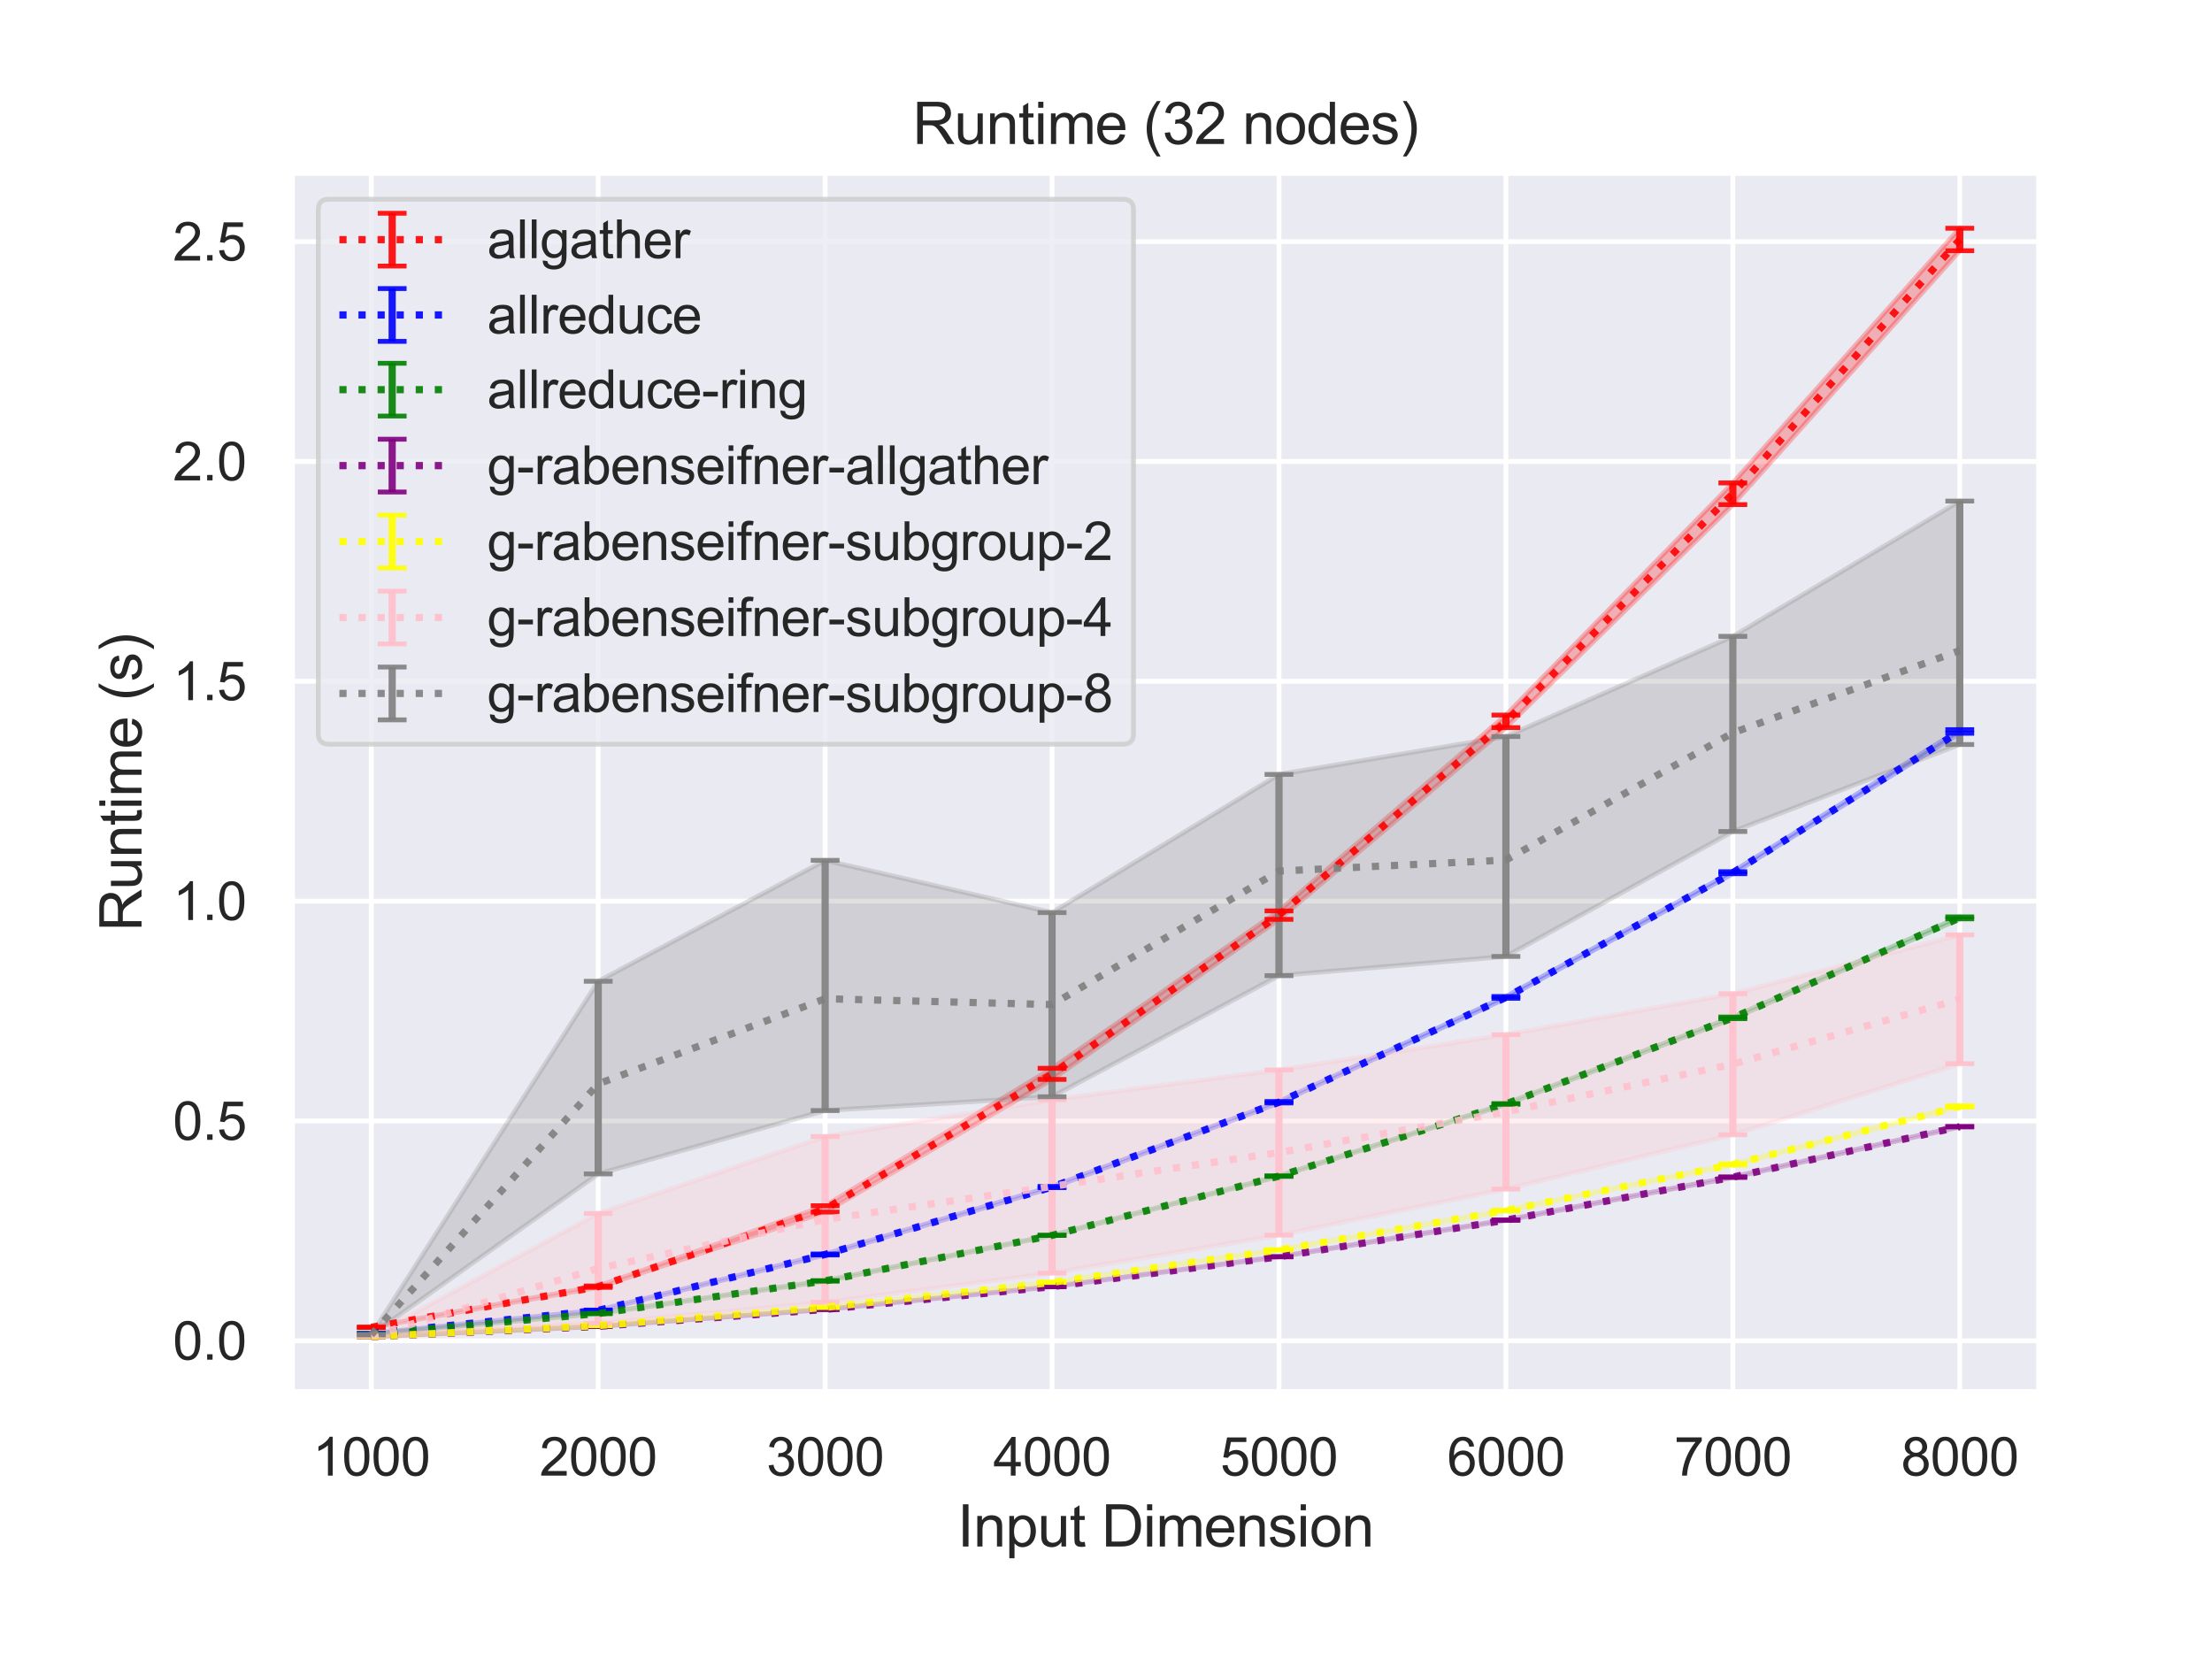 <?xml version="1.0" encoding="utf-8" standalone="no"?>
<!DOCTYPE svg PUBLIC "-//W3C//DTD SVG 1.1//EN"
  "http://www.w3.org/Graphics/SVG/1.1/DTD/svg11.dtd">
<svg height="345.6pt" version="1.1" viewBox="0 0 460.8 345.6" width="460.8pt" xmlns="http://www.w3.org/2000/svg" xmlns:xlink="http://www.w3.org/1999/xlink">
 <defs>
  <style type="text/css">*{stroke-linecap:butt;stroke-linejoin:round;}</style>
 </defs>
 <g id="figure_1">
  <g id="patch_1">
   <path d="M 0 345.6 
L 460.8 345.6 
L 460.8 0 
L 0 0 
z
" style="fill:#ffffff;"/>
  </g>
  <g id="axes_1">
   <g id="patch_2">
    <path d="M 60.8 290.02 
L 424.8 290.02 
L 424.8 36 
L 60.8 36 
z
" style="fill:#eaeaf2;"/>
   </g>
   <g id="matplotlib.axis_1">
    <g id="xtick_1">
     <g id="line2d_1">
      <path clip-path="url(#p2725e59657)" d="M 77.345 290.02 
L 77.345 36 
" style="fill:none;stroke:#ffffff;stroke-linecap:round;"/>
     </g>
     <g id="text_1">
      <!-- 1000 -->
      <g style="fill:#262626;" transform="translate(65.111 307.394)scale(0.11 -0.11)">
       <defs>
        <path d="M 2384 0 
L 1822 0 
L 1822 3584 
Q 1619 3391 1289 3197 
Q 959 3003 697 2906 
L 697 3450 
Q 1169 3672 1522 3987 
Q 1875 4303 2022 4600 
L 2384 4600 
L 2384 0 
z
" id="ArialMT-31" transform="scale(0.016)"/>
        <path d="M 266 2259 
Q 266 3072 433 3567 
Q 600 4063 929 4331 
Q 1259 4600 1759 4600 
Q 2128 4600 2406 4451 
Q 2684 4303 2865 4023 
Q 3047 3744 3150 3342 
Q 3253 2941 3253 2259 
Q 3253 1453 3087 958 
Q 2922 463 2592 192 
Q 2263 -78 1759 -78 
Q 1097 -78 719 397 
Q 266 969 266 2259 
z
M 844 2259 
Q 844 1131 1108 757 
Q 1372 384 1759 384 
Q 2147 384 2411 759 
Q 2675 1134 2675 2259 
Q 2675 3391 2411 3762 
Q 2147 4134 1753 4134 
Q 1366 4134 1134 3806 
Q 844 3388 844 2259 
z
" id="ArialMT-30" transform="scale(0.016)"/>
       </defs>
       <use xlink:href="#ArialMT-31"/>
       <use x="55.615" xlink:href="#ArialMT-30"/>
       <use x="111.23" xlink:href="#ArialMT-30"/>
       <use x="166.846" xlink:href="#ArialMT-30"/>
      </g>
     </g>
    </g>
    <g id="xtick_2">
     <g id="line2d_2">
      <path clip-path="url(#p2725e59657)" d="M 124.618 290.02 
L 124.618 36 
" style="fill:none;stroke:#ffffff;stroke-linecap:round;"/>
     </g>
     <g id="text_2">
      <!-- 2000 -->
      <g style="fill:#262626;" transform="translate(112.384 307.394)scale(0.11 -0.11)">
       <defs>
        <path d="M 3222 541 
L 3222 0 
L 194 0 
Q 188 203 259 391 
Q 375 700 629 1000 
Q 884 1300 1366 1694 
Q 2113 2306 2375 2664 
Q 2638 3022 2638 3341 
Q 2638 3675 2398 3904 
Q 2159 4134 1775 4134 
Q 1369 4134 1125 3890 
Q 881 3647 878 3216 
L 300 3275 
Q 359 3922 746 4261 
Q 1134 4600 1788 4600 
Q 2447 4600 2831 4234 
Q 3216 3869 3216 3328 
Q 3216 3053 3103 2787 
Q 2991 2522 2730 2228 
Q 2469 1934 1863 1422 
Q 1356 997 1212 845 
Q 1069 694 975 541 
L 3222 541 
z
" id="ArialMT-32" transform="scale(0.016)"/>
       </defs>
       <use xlink:href="#ArialMT-32"/>
       <use x="55.615" xlink:href="#ArialMT-30"/>
       <use x="111.23" xlink:href="#ArialMT-30"/>
       <use x="166.846" xlink:href="#ArialMT-30"/>
      </g>
     </g>
    </g>
    <g id="xtick_3">
     <g id="line2d_3">
      <path clip-path="url(#p2725e59657)" d="M 171.891 290.02 
L 171.891 36 
" style="fill:none;stroke:#ffffff;stroke-linecap:round;"/>
     </g>
     <g id="text_3">
      <!-- 3000 -->
      <g style="fill:#262626;" transform="translate(159.657 307.394)scale(0.11 -0.11)">
       <defs>
        <path d="M 269 1209 
L 831 1284 
Q 928 806 1161 595 
Q 1394 384 1728 384 
Q 2125 384 2398 659 
Q 2672 934 2672 1341 
Q 2672 1728 2419 1979 
Q 2166 2231 1775 2231 
Q 1616 2231 1378 2169 
L 1441 2663 
Q 1497 2656 1531 2656 
Q 1891 2656 2178 2843 
Q 2466 3031 2466 3422 
Q 2466 3731 2256 3934 
Q 2047 4138 1716 4138 
Q 1388 4138 1169 3931 
Q 950 3725 888 3313 
L 325 3413 
Q 428 3978 793 4289 
Q 1159 4600 1703 4600 
Q 2078 4600 2393 4439 
Q 2709 4278 2876 4000 
Q 3044 3722 3044 3409 
Q 3044 3113 2884 2869 
Q 2725 2625 2413 2481 
Q 2819 2388 3044 2092 
Q 3269 1797 3269 1353 
Q 3269 753 2831 336 
Q 2394 -81 1725 -81 
Q 1122 -81 723 278 
Q 325 638 269 1209 
z
" id="ArialMT-33" transform="scale(0.016)"/>
       </defs>
       <use xlink:href="#ArialMT-33"/>
       <use x="55.615" xlink:href="#ArialMT-30"/>
       <use x="111.23" xlink:href="#ArialMT-30"/>
       <use x="166.846" xlink:href="#ArialMT-30"/>
      </g>
     </g>
    </g>
    <g id="xtick_4">
     <g id="line2d_4">
      <path clip-path="url(#p2725e59657)" d="M 219.164 290.02 
L 219.164 36 
" style="fill:none;stroke:#ffffff;stroke-linecap:round;"/>
     </g>
     <g id="text_4">
      <!-- 4000 -->
      <g style="fill:#262626;" transform="translate(206.93 307.394)scale(0.11 -0.11)">
       <defs>
        <path d="M 2069 0 
L 2069 1097 
L 81 1097 
L 81 1613 
L 2172 4581 
L 2631 4581 
L 2631 1613 
L 3250 1613 
L 3250 1097 
L 2631 1097 
L 2631 0 
L 2069 0 
z
M 2069 1613 
L 2069 3678 
L 634 1613 
L 2069 1613 
z
" id="ArialMT-34" transform="scale(0.016)"/>
       </defs>
       <use xlink:href="#ArialMT-34"/>
       <use x="55.615" xlink:href="#ArialMT-30"/>
       <use x="111.23" xlink:href="#ArialMT-30"/>
       <use x="166.846" xlink:href="#ArialMT-30"/>
      </g>
     </g>
    </g>
    <g id="xtick_5">
     <g id="line2d_5">
      <path clip-path="url(#p2725e59657)" d="M 266.436 290.02 
L 266.436 36 
" style="fill:none;stroke:#ffffff;stroke-linecap:round;"/>
     </g>
     <g id="text_5">
      <!-- 5000 -->
      <g style="fill:#262626;" transform="translate(254.202 307.394)scale(0.11 -0.11)">
       <defs>
        <path d="M 266 1200 
L 856 1250 
Q 922 819 1161 601 
Q 1400 384 1738 384 
Q 2144 384 2425 690 
Q 2706 997 2706 1503 
Q 2706 1984 2436 2262 
Q 2166 2541 1728 2541 
Q 1456 2541 1237 2417 
Q 1019 2294 894 2097 
L 366 2166 
L 809 4519 
L 3088 4519 
L 3088 3981 
L 1259 3981 
L 1013 2750 
Q 1425 3038 1878 3038 
Q 2478 3038 2890 2622 
Q 3303 2206 3303 1553 
Q 3303 931 2941 478 
Q 2500 -78 1738 -78 
Q 1113 -78 717 272 
Q 322 622 266 1200 
z
" id="ArialMT-35" transform="scale(0.016)"/>
       </defs>
       <use xlink:href="#ArialMT-35"/>
       <use x="55.615" xlink:href="#ArialMT-30"/>
       <use x="111.23" xlink:href="#ArialMT-30"/>
       <use x="166.846" xlink:href="#ArialMT-30"/>
      </g>
     </g>
    </g>
    <g id="xtick_6">
     <g id="line2d_6">
      <path clip-path="url(#p2725e59657)" d="M 313.709 290.02 
L 313.709 36 
" style="fill:none;stroke:#ffffff;stroke-linecap:round;"/>
     </g>
     <g id="text_6">
      <!-- 6000 -->
      <g style="fill:#262626;" transform="translate(301.475 307.394)scale(0.11 -0.11)">
       <defs>
        <path d="M 3184 3459 
L 2625 3416 
Q 2550 3747 2413 3897 
Q 2184 4138 1850 4138 
Q 1581 4138 1378 3988 
Q 1113 3794 959 3422 
Q 806 3050 800 2363 
Q 1003 2672 1297 2822 
Q 1591 2972 1913 2972 
Q 2475 2972 2870 2558 
Q 3266 2144 3266 1488 
Q 3266 1056 3080 686 
Q 2894 316 2569 119 
Q 2244 -78 1831 -78 
Q 1128 -78 684 439 
Q 241 956 241 2144 
Q 241 3472 731 4075 
Q 1159 4600 1884 4600 
Q 2425 4600 2770 4297 
Q 3116 3994 3184 3459 
z
M 888 1484 
Q 888 1194 1011 928 
Q 1134 663 1356 523 
Q 1578 384 1822 384 
Q 2178 384 2434 671 
Q 2691 959 2691 1453 
Q 2691 1928 2437 2201 
Q 2184 2475 1800 2475 
Q 1419 2475 1153 2201 
Q 888 1928 888 1484 
z
" id="ArialMT-36" transform="scale(0.016)"/>
       </defs>
       <use xlink:href="#ArialMT-36"/>
       <use x="55.615" xlink:href="#ArialMT-30"/>
       <use x="111.23" xlink:href="#ArialMT-30"/>
       <use x="166.846" xlink:href="#ArialMT-30"/>
      </g>
     </g>
    </g>
    <g id="xtick_7">
     <g id="line2d_7">
      <path clip-path="url(#p2725e59657)" d="M 360.982 290.02 
L 360.982 36 
" style="fill:none;stroke:#ffffff;stroke-linecap:round;"/>
     </g>
     <g id="text_7">
      <!-- 7000 -->
      <g style="fill:#262626;" transform="translate(348.748 307.394)scale(0.11 -0.11)">
       <defs>
        <path d="M 303 3981 
L 303 4522 
L 3269 4522 
L 3269 4084 
Q 2831 3619 2401 2847 
Q 1972 2075 1738 1259 
Q 1569 684 1522 0 
L 944 0 
Q 953 541 1156 1306 
Q 1359 2072 1739 2783 
Q 2119 3494 2547 3981 
L 303 3981 
z
" id="ArialMT-37" transform="scale(0.016)"/>
       </defs>
       <use xlink:href="#ArialMT-37"/>
       <use x="55.615" xlink:href="#ArialMT-30"/>
       <use x="111.23" xlink:href="#ArialMT-30"/>
       <use x="166.846" xlink:href="#ArialMT-30"/>
      </g>
     </g>
    </g>
    <g id="xtick_8">
     <g id="line2d_8">
      <path clip-path="url(#p2725e59657)" d="M 408.255 290.02 
L 408.255 36 
" style="fill:none;stroke:#ffffff;stroke-linecap:round;"/>
     </g>
     <g id="text_8">
      <!-- 8000 -->
      <g style="fill:#262626;" transform="translate(396.02 307.394)scale(0.11 -0.11)">
       <defs>
        <path d="M 1131 2484 
Q 781 2613 612 2850 
Q 444 3088 444 3419 
Q 444 3919 803 4259 
Q 1163 4600 1759 4600 
Q 2359 4600 2725 4251 
Q 3091 3903 3091 3403 
Q 3091 3084 2923 2848 
Q 2756 2613 2416 2484 
Q 2838 2347 3058 2040 
Q 3278 1734 3278 1309 
Q 3278 722 2862 322 
Q 2447 -78 1769 -78 
Q 1091 -78 675 323 
Q 259 725 259 1325 
Q 259 1772 486 2073 
Q 713 2375 1131 2484 
z
M 1019 3438 
Q 1019 3113 1228 2906 
Q 1438 2700 1772 2700 
Q 2097 2700 2305 2904 
Q 2513 3109 2513 3406 
Q 2513 3716 2298 3927 
Q 2084 4138 1766 4138 
Q 1444 4138 1231 3931 
Q 1019 3725 1019 3438 
z
M 838 1322 
Q 838 1081 952 856 
Q 1066 631 1291 507 
Q 1516 384 1775 384 
Q 2178 384 2440 643 
Q 2703 903 2703 1303 
Q 2703 1709 2433 1975 
Q 2163 2241 1756 2241 
Q 1359 2241 1098 1978 
Q 838 1716 838 1322 
z
" id="ArialMT-38" transform="scale(0.016)"/>
       </defs>
       <use xlink:href="#ArialMT-38"/>
       <use x="55.615" xlink:href="#ArialMT-30"/>
       <use x="111.23" xlink:href="#ArialMT-30"/>
       <use x="166.846" xlink:href="#ArialMT-30"/>
      </g>
     </g>
    </g>
    <g id="text_9">
     <!-- Input Dimension -->
     <g style="fill:#262626;" transform="translate(199.446 322.169)scale(0.12 -0.12)">
      <defs>
       <path d="M 597 0 
L 597 4581 
L 1203 4581 
L 1203 0 
L 597 0 
z
" id="ArialMT-49" transform="scale(0.016)"/>
       <path d="M 422 0 
L 422 3319 
L 928 3319 
L 928 2847 
Q 1294 3394 1984 3394 
Q 2284 3394 2536 3286 
Q 2788 3178 2913 3003 
Q 3038 2828 3088 2588 
Q 3119 2431 3119 2041 
L 3119 0 
L 2556 0 
L 2556 2019 
Q 2556 2363 2490 2533 
Q 2425 2703 2258 2804 
Q 2091 2906 1866 2906 
Q 1506 2906 1245 2678 
Q 984 2450 984 1813 
L 984 0 
L 422 0 
z
" id="ArialMT-6e" transform="scale(0.016)"/>
       <path d="M 422 -1272 
L 422 3319 
L 934 3319 
L 934 2888 
Q 1116 3141 1344 3267 
Q 1572 3394 1897 3394 
Q 2322 3394 2647 3175 
Q 2972 2956 3137 2557 
Q 3303 2159 3303 1684 
Q 3303 1175 3120 767 
Q 2938 359 2589 142 
Q 2241 -75 1856 -75 
Q 1575 -75 1351 44 
Q 1128 163 984 344 
L 984 -1272 
L 422 -1272 
z
M 931 1641 
Q 931 1000 1190 694 
Q 1450 388 1819 388 
Q 2194 388 2461 705 
Q 2728 1022 2728 1688 
Q 2728 2322 2467 2637 
Q 2206 2953 1844 2953 
Q 1484 2953 1207 2617 
Q 931 2281 931 1641 
z
" id="ArialMT-70" transform="scale(0.016)"/>
       <path d="M 2597 0 
L 2597 488 
Q 2209 -75 1544 -75 
Q 1250 -75 995 37 
Q 741 150 617 320 
Q 494 491 444 738 
Q 409 903 409 1263 
L 409 3319 
L 972 3319 
L 972 1478 
Q 972 1038 1006 884 
Q 1059 663 1231 536 
Q 1403 409 1656 409 
Q 1909 409 2131 539 
Q 2353 669 2445 892 
Q 2538 1116 2538 1541 
L 2538 3319 
L 3100 3319 
L 3100 0 
L 2597 0 
z
" id="ArialMT-75" transform="scale(0.016)"/>
       <path d="M 1650 503 
L 1731 6 
Q 1494 -44 1306 -44 
Q 1000 -44 831 53 
Q 663 150 594 308 
Q 525 466 525 972 
L 525 2881 
L 113 2881 
L 113 3319 
L 525 3319 
L 525 4141 
L 1084 4478 
L 1084 3319 
L 1650 3319 
L 1650 2881 
L 1084 2881 
L 1084 941 
Q 1084 700 1114 631 
Q 1144 563 1211 522 
Q 1278 481 1403 481 
Q 1497 481 1650 503 
z
" id="ArialMT-74" transform="scale(0.016)"/>
       <path id="ArialMT-20" transform="scale(0.016)"/>
       <path d="M 494 0 
L 494 4581 
L 2072 4581 
Q 2606 4581 2888 4516 
Q 3281 4425 3559 4188 
Q 3922 3881 4101 3404 
Q 4281 2928 4281 2316 
Q 4281 1794 4159 1391 
Q 4038 988 3847 723 
Q 3656 459 3429 307 
Q 3203 156 2883 78 
Q 2563 0 2147 0 
L 494 0 
z
M 1100 541 
L 2078 541 
Q 2531 541 2789 625 
Q 3047 709 3200 863 
Q 3416 1078 3536 1442 
Q 3656 1806 3656 2325 
Q 3656 3044 3420 3430 
Q 3184 3816 2847 3947 
Q 2603 4041 2063 4041 
L 1100 4041 
L 1100 541 
z
" id="ArialMT-44" transform="scale(0.016)"/>
       <path d="M 425 3934 
L 425 4581 
L 988 4581 
L 988 3934 
L 425 3934 
z
M 425 0 
L 425 3319 
L 988 3319 
L 988 0 
L 425 0 
z
" id="ArialMT-69" transform="scale(0.016)"/>
       <path d="M 422 0 
L 422 3319 
L 925 3319 
L 925 2853 
Q 1081 3097 1340 3245 
Q 1600 3394 1931 3394 
Q 2300 3394 2536 3241 
Q 2772 3088 2869 2813 
Q 3263 3394 3894 3394 
Q 4388 3394 4653 3120 
Q 4919 2847 4919 2278 
L 4919 0 
L 4359 0 
L 4359 2091 
Q 4359 2428 4304 2576 
Q 4250 2725 4106 2815 
Q 3963 2906 3769 2906 
Q 3419 2906 3187 2673 
Q 2956 2441 2956 1928 
L 2956 0 
L 2394 0 
L 2394 2156 
Q 2394 2531 2256 2718 
Q 2119 2906 1806 2906 
Q 1569 2906 1367 2781 
Q 1166 2656 1075 2415 
Q 984 2175 984 1722 
L 984 0 
L 422 0 
z
" id="ArialMT-6d" transform="scale(0.016)"/>
       <path d="M 2694 1069 
L 3275 997 
Q 3138 488 2766 206 
Q 2394 -75 1816 -75 
Q 1088 -75 661 373 
Q 234 822 234 1631 
Q 234 2469 665 2931 
Q 1097 3394 1784 3394 
Q 2450 3394 2872 2941 
Q 3294 2488 3294 1666 
Q 3294 1616 3291 1516 
L 816 1516 
Q 847 969 1125 678 
Q 1403 388 1819 388 
Q 2128 388 2347 550 
Q 2566 713 2694 1069 
z
M 847 1978 
L 2700 1978 
Q 2663 2397 2488 2606 
Q 2219 2931 1791 2931 
Q 1403 2931 1139 2672 
Q 875 2413 847 1978 
z
" id="ArialMT-65" transform="scale(0.016)"/>
       <path d="M 197 991 
L 753 1078 
Q 800 744 1014 566 
Q 1228 388 1613 388 
Q 2000 388 2187 545 
Q 2375 703 2375 916 
Q 2375 1106 2209 1216 
Q 2094 1291 1634 1406 
Q 1016 1563 777 1677 
Q 538 1791 414 1992 
Q 291 2194 291 2438 
Q 291 2659 392 2848 
Q 494 3038 669 3163 
Q 800 3259 1026 3326 
Q 1253 3394 1513 3394 
Q 1903 3394 2198 3281 
Q 2494 3169 2634 2976 
Q 2775 2784 2828 2463 
L 2278 2388 
Q 2241 2644 2061 2787 
Q 1881 2931 1553 2931 
Q 1166 2931 1000 2803 
Q 834 2675 834 2503 
Q 834 2394 903 2306 
Q 972 2216 1119 2156 
Q 1203 2125 1616 2013 
Q 2213 1853 2448 1751 
Q 2684 1650 2818 1456 
Q 2953 1263 2953 975 
Q 2953 694 2789 445 
Q 2625 197 2315 61 
Q 2006 -75 1616 -75 
Q 969 -75 630 194 
Q 291 463 197 991 
z
" id="ArialMT-73" transform="scale(0.016)"/>
       <path d="M 213 1659 
Q 213 2581 725 3025 
Q 1153 3394 1769 3394 
Q 2453 3394 2887 2945 
Q 3322 2497 3322 1706 
Q 3322 1066 3130 698 
Q 2938 331 2570 128 
Q 2203 -75 1769 -75 
Q 1072 -75 642 372 
Q 213 819 213 1659 
z
M 791 1659 
Q 791 1022 1069 705 
Q 1347 388 1769 388 
Q 2188 388 2466 706 
Q 2744 1025 2744 1678 
Q 2744 2294 2464 2611 
Q 2184 2928 1769 2928 
Q 1347 2928 1069 2612 
Q 791 2297 791 1659 
z
" id="ArialMT-6f" transform="scale(0.016)"/>
      </defs>
      <use xlink:href="#ArialMT-49"/>
      <use x="27.783" xlink:href="#ArialMT-6e"/>
      <use x="83.398" xlink:href="#ArialMT-70"/>
      <use x="139.014" xlink:href="#ArialMT-75"/>
      <use x="194.629" xlink:href="#ArialMT-74"/>
      <use x="222.412" xlink:href="#ArialMT-20"/>
      <use x="250.195" xlink:href="#ArialMT-44"/>
      <use x="322.412" xlink:href="#ArialMT-69"/>
      <use x="344.629" xlink:href="#ArialMT-6d"/>
      <use x="427.93" xlink:href="#ArialMT-65"/>
      <use x="483.545" xlink:href="#ArialMT-6e"/>
      <use x="539.16" xlink:href="#ArialMT-73"/>
      <use x="589.16" xlink:href="#ArialMT-69"/>
      <use x="611.377" xlink:href="#ArialMT-6f"/>
      <use x="666.992" xlink:href="#ArialMT-6e"/>
     </g>
    </g>
   </g>
   <g id="matplotlib.axis_2">
    <g id="ytick_1">
     <g id="line2d_9">
      <path clip-path="url(#p2725e59657)" d="M 60.8 279.309 
L 424.8 279.309 
" style="fill:none;stroke:#ffffff;stroke-linecap:round;"/>
     </g>
     <g id="text_10">
      <!-- 0.0 -->
      <g style="fill:#262626;" transform="translate(36.01 283.245)scale(0.11 -0.11)">
       <defs>
        <path d="M 581 0 
L 581 641 
L 1222 641 
L 1222 0 
L 581 0 
z
" id="ArialMT-2e" transform="scale(0.016)"/>
       </defs>
       <use xlink:href="#ArialMT-30"/>
       <use x="55.615" xlink:href="#ArialMT-2e"/>
       <use x="83.398" xlink:href="#ArialMT-30"/>
      </g>
     </g>
    </g>
    <g id="ytick_2">
     <g id="line2d_10">
      <path clip-path="url(#p2725e59657)" d="M 60.8 233.514 
L 424.8 233.514 
" style="fill:none;stroke:#ffffff;stroke-linecap:round;"/>
     </g>
     <g id="text_11">
      <!-- 0.5 -->
      <g style="fill:#262626;" transform="translate(36.01 237.451)scale(0.11 -0.11)">
       <use xlink:href="#ArialMT-30"/>
       <use x="55.615" xlink:href="#ArialMT-2e"/>
       <use x="83.398" xlink:href="#ArialMT-35"/>
      </g>
     </g>
    </g>
    <g id="ytick_3">
     <g id="line2d_11">
      <path clip-path="url(#p2725e59657)" d="M 60.8 187.72 
L 424.8 187.72 
" style="fill:none;stroke:#ffffff;stroke-linecap:round;"/>
     </g>
     <g id="text_12">
      <!-- 1.0 -->
      <g style="fill:#262626;" transform="translate(36.01 191.657)scale(0.11 -0.11)">
       <use xlink:href="#ArialMT-31"/>
       <use x="55.615" xlink:href="#ArialMT-2e"/>
       <use x="83.398" xlink:href="#ArialMT-30"/>
      </g>
     </g>
    </g>
    <g id="ytick_4">
     <g id="line2d_12">
      <path clip-path="url(#p2725e59657)" d="M 60.8 141.926 
L 424.8 141.926 
" style="fill:none;stroke:#ffffff;stroke-linecap:round;"/>
     </g>
     <g id="text_13">
      <!-- 1.5 -->
      <g style="fill:#262626;" transform="translate(36.01 145.862)scale(0.11 -0.11)">
       <use xlink:href="#ArialMT-31"/>
       <use x="55.615" xlink:href="#ArialMT-2e"/>
       <use x="83.398" xlink:href="#ArialMT-35"/>
      </g>
     </g>
    </g>
    <g id="ytick_5">
     <g id="line2d_13">
      <path clip-path="url(#p2725e59657)" d="M 60.8 96.131 
L 424.8 96.131 
" style="fill:none;stroke:#ffffff;stroke-linecap:round;"/>
     </g>
     <g id="text_14">
      <!-- 2.0 -->
      <g style="fill:#262626;" transform="translate(36.01 100.068)scale(0.11 -0.11)">
       <use xlink:href="#ArialMT-32"/>
       <use x="55.615" xlink:href="#ArialMT-2e"/>
       <use x="83.398" xlink:href="#ArialMT-30"/>
      </g>
     </g>
    </g>
    <g id="ytick_6">
     <g id="line2d_14">
      <path clip-path="url(#p2725e59657)" d="M 60.8 50.337 
L 424.8 50.337 
" style="fill:none;stroke:#ffffff;stroke-linecap:round;"/>
     </g>
     <g id="text_15">
      <!-- 2.5 -->
      <g style="fill:#262626;" transform="translate(36.01 54.274)scale(0.11 -0.11)">
       <use xlink:href="#ArialMT-32"/>
       <use x="55.615" xlink:href="#ArialMT-2e"/>
       <use x="83.398" xlink:href="#ArialMT-35"/>
      </g>
     </g>
    </g>
    <g id="text_16">
     <!-- Runtime (s) -->
     <g style="fill:#262626;" transform="translate(29.484 194.013)rotate(-90)scale(0.12 -0.12)">
      <defs>
       <path d="M 503 0 
L 503 4581 
L 2534 4581 
Q 3147 4581 3465 4457 
Q 3784 4334 3975 4021 
Q 4166 3709 4166 3331 
Q 4166 2844 3850 2509 
Q 3534 2175 2875 2084 
Q 3116 1969 3241 1856 
Q 3506 1613 3744 1247 
L 4541 0 
L 3778 0 
L 3172 953 
Q 2906 1366 2734 1584 
Q 2563 1803 2427 1890 
Q 2291 1978 2150 2013 
Q 2047 2034 1813 2034 
L 1109 2034 
L 1109 0 
L 503 0 
z
M 1109 2559 
L 2413 2559 
Q 2828 2559 3062 2645 
Q 3297 2731 3419 2920 
Q 3541 3109 3541 3331 
Q 3541 3656 3305 3865 
Q 3069 4075 2559 4075 
L 1109 4075 
L 1109 2559 
z
" id="ArialMT-52" transform="scale(0.016)"/>
       <path d="M 1497 -1347 
Q 1031 -759 709 28 
Q 388 816 388 1659 
Q 388 2403 628 3084 
Q 909 3875 1497 4659 
L 1900 4659 
Q 1522 4009 1400 3731 
Q 1209 3300 1100 2831 
Q 966 2247 966 1656 
Q 966 153 1900 -1347 
L 1497 -1347 
z
" id="ArialMT-28" transform="scale(0.016)"/>
       <path d="M 791 -1347 
L 388 -1347 
Q 1322 153 1322 1656 
Q 1322 2244 1188 2822 
Q 1081 3291 891 3722 
Q 769 4003 388 4659 
L 791 4659 
Q 1378 3875 1659 3084 
Q 1900 2403 1900 1659 
Q 1900 816 1576 28 
Q 1253 -759 791 -1347 
z
" id="ArialMT-29" transform="scale(0.016)"/>
      </defs>
      <use xlink:href="#ArialMT-52"/>
      <use x="72.217" xlink:href="#ArialMT-75"/>
      <use x="127.832" xlink:href="#ArialMT-6e"/>
      <use x="183.447" xlink:href="#ArialMT-74"/>
      <use x="211.23" xlink:href="#ArialMT-69"/>
      <use x="233.447" xlink:href="#ArialMT-6d"/>
      <use x="316.748" xlink:href="#ArialMT-65"/>
      <use x="372.363" xlink:href="#ArialMT-20"/>
      <use x="400.146" xlink:href="#ArialMT-28"/>
      <use x="433.447" xlink:href="#ArialMT-73"/>
      <use x="483.447" xlink:href="#ArialMT-29"/>
     </g>
    </g>
   </g>
   <g id="PolyCollection_1">
    <defs>
     <path d="M 77.345 -69.138 
L 77.345 -69.064 
L 124.618 -77.425 
L 171.891 -93.101 
L 219.164 -120.735 
L 266.436 -154.089 
L 313.709 -194.019 
L 360.982 -240.485 
L 408.255 -293.368 
L 408.255 -298.054 
L 408.255 -298.054 
L 360.982 -244.997 
L 313.709 -196.635 
L 266.436 -155.844 
L 219.164 -123.054 
L 171.891 -94.423 
L 124.618 -77.701 
L 77.345 -69.138 
z
" id="m26186f540f" style="stroke:#ff0000;stroke-opacity:0.25;"/>
    </defs>
    <g clip-path="url(#p2725e59657)">
     <use style="fill:#ff0000;fill-opacity:0.25;stroke:#ff0000;stroke-opacity:0.25;" x="0" xlink:href="#m26186f540f" y="345.6"/>
    </g>
   </g>
   <g id="PolyCollection_2">
    <defs>
     <path d="M 77.345 -67.821 
L 77.345 -67.813 
L 124.618 -72.57 
L 171.891 -84.167 
L 219.164 -98.185 
L 266.436 -115.836 
L 313.709 -137.636 
L 360.982 -163.589 
L 408.255 -192.847 
L 408.255 -193.6 
L 408.255 -193.6 
L 360.982 -164.011 
L 313.709 -138.007 
L 266.436 -116.134 
L 219.164 -98.449 
L 171.891 -84.375 
L 124.618 -72.683 
L 77.345 -67.821 
z
" id="m0b3b5315bb" style="stroke:#0000ff;stroke-opacity:0.25;"/>
    </defs>
    <g clip-path="url(#p2725e59657)">
     <use style="fill:#0000ff;fill-opacity:0.25;stroke:#0000ff;stroke-opacity:0.25;" x="0" xlink:href="#m0b3b5315bb" y="345.6"/>
    </g>
   </g>
   <g id="PolyCollection_3">
    <defs>
     <path d="M 77.345 -67.693 
L 77.345 -67.687 
L 124.618 -71.956 
L 171.891 -78.717 
L 219.164 -88.23 
L 266.436 -100.539 
L 313.709 -115.556 
L 360.982 -133.399 
L 408.255 -154.183 
L 408.255 -154.604 
L 408.255 -154.604 
L 360.982 -133.731 
L 313.709 -115.699 
L 266.436 -100.641 
L 219.164 -88.279 
L 171.891 -78.824 
L 124.618 -71.995 
L 77.345 -67.693 
z
" id="mb9490cb4fa" style="stroke:#008000;stroke-opacity:0.25;"/>
    </defs>
    <g clip-path="url(#p2725e59657)">
     <use style="fill:#008000;fill-opacity:0.25;stroke:#008000;stroke-opacity:0.25;" x="0" xlink:href="#mb9490cb4fa" y="345.6"/>
    </g>
   </g>
   <g id="PolyCollection_4">
    <defs>
     <path d="M 77.345 -67.132 
L 77.345 -67.126 
L 124.618 -69.285 
L 171.891 -72.807 
L 219.164 -77.545 
L 266.436 -83.776 
L 313.709 -91.376 
L 360.982 -100.32 
L 408.255 -110.834 
L 408.255 -110.957 
L 408.255 -110.957 
L 360.982 -100.448 
L 313.709 -91.479 
L 266.436 -83.826 
L 219.164 -77.58 
L 171.891 -72.841 
L 124.618 -69.299 
L 77.345 -67.132 
z
" id="mf65a7ae539" style="stroke:#800080;stroke-opacity:0.25;"/>
    </defs>
    <g clip-path="url(#p2725e59657)">
     <use style="fill:#800080;fill-opacity:0.25;stroke:#800080;stroke-opacity:0.25;" x="0" xlink:href="#mf65a7ae539" y="345.6"/>
    </g>
   </g>
   <g id="PolyCollection_5">
    <defs>
     <path d="M 77.345 -67.167 
L 77.345 -67.159 
L 124.618 -69.446 
L 171.891 -73.22 
L 219.164 -78.441 
L 266.436 -85.174 
L 313.709 -93.358 
L 360.982 -102.942 
L 408.255 -114.967 
L 408.255 -115.237 
L 408.255 -115.237 
L 360.982 -103.117 
L 313.709 -93.504 
L 266.436 -85.281 
L 219.164 -78.485 
L 171.891 -73.265 
L 124.618 -69.466 
L 77.345 -67.167 
z
" id="maf42cbd8de" style="stroke:#ffff00;stroke-opacity:0.25;"/>
    </defs>
    <g clip-path="url(#p2725e59657)">
     <use style="fill:#ffff00;fill-opacity:0.25;stroke:#ffff00;stroke-opacity:0.25;" x="0" xlink:href="#maf42cbd8de" y="345.6"/>
    </g>
   </g>
   <g id="PolyCollection_6">
    <defs>
     <path d="M 77.345 -67.264 
L 77.345 -67.256 
L 124.618 -69.917 
L 171.891 -74.311 
L 219.164 -80.397 
L 266.436 -88.298 
L 313.709 -97.896 
L 360.982 -109.21 
L 408.255 -124.013 
L 408.255 -150.849 
L 408.255 -150.849 
L 360.982 -138.583 
L 313.709 -130.066 
L 266.436 -122.717 
L 219.164 -116.505 
L 171.891 -108.835 
L 124.618 -92.803 
L 77.345 -67.264 
z
" id="m939ad613ac" style="stroke:#ffc0cb;stroke-opacity:0.25;"/>
    </defs>
    <g clip-path="url(#p2725e59657)">
     <use style="fill:#ffc0cb;fill-opacity:0.25;stroke:#ffc0cb;stroke-opacity:0.25;" x="0" xlink:href="#m939ad613ac" y="345.6"/>
    </g>
   </g>
   <g id="PolyCollection_7">
    <defs>
     <path d="M 77.345 -67.56 
L 77.345 -67.514 
L 124.618 -101.054 
L 171.891 -114.253 
L 219.164 -117.123 
L 266.436 -142.358 
L 313.709 -146.36 
L 360.982 -172.385 
L 408.255 -190.51 
L 408.255 -241.222 
L 408.255 -241.222 
L 360.982 -213.037 
L 313.709 -192.162 
L 266.436 -184.274 
L 219.164 -155.484 
L 171.891 -166.375 
L 124.618 -141.184 
L 77.345 -67.56 
z
" id="mff2a97f35e" style="stroke:#808080;stroke-opacity:0.25;"/>
    </defs>
    <g clip-path="url(#p2725e59657)">
     <use style="fill:#808080;fill-opacity:0.25;stroke:#808080;stroke-opacity:0.25;" x="0" xlink:href="#mff2a97f35e" y="345.6"/>
    </g>
   </g>
   <g id="LineCollection_1">
    <path clip-path="url(#p2725e59657)" d="M 77.345 276.536 
L 77.345 276.462 
" style="fill:none;stroke:#ff0000;stroke-opacity:0.9;stroke-width:1.5;"/>
    <path clip-path="url(#p2725e59657)" d="M 124.618 268.175 
L 124.618 267.899 
" style="fill:none;stroke:#ff0000;stroke-opacity:0.9;stroke-width:1.5;"/>
    <path clip-path="url(#p2725e59657)" d="M 171.891 252.499 
L 171.891 251.177 
" style="fill:none;stroke:#ff0000;stroke-opacity:0.9;stroke-width:1.5;"/>
    <path clip-path="url(#p2725e59657)" d="M 219.164 224.865 
L 219.164 222.546 
" style="fill:none;stroke:#ff0000;stroke-opacity:0.9;stroke-width:1.5;"/>
    <path clip-path="url(#p2725e59657)" d="M 266.436 191.511 
L 266.436 189.756 
" style="fill:none;stroke:#ff0000;stroke-opacity:0.9;stroke-width:1.5;"/>
    <path clip-path="url(#p2725e59657)" d="M 313.709 151.581 
L 313.709 148.965 
" style="fill:none;stroke:#ff0000;stroke-opacity:0.9;stroke-width:1.5;"/>
    <path clip-path="url(#p2725e59657)" d="M 360.982 105.115 
L 360.982 100.603 
" style="fill:none;stroke:#ff0000;stroke-opacity:0.9;stroke-width:1.5;"/>
    <path clip-path="url(#p2725e59657)" d="M 408.255 52.232 
L 408.255 47.546 
" style="fill:none;stroke:#ff0000;stroke-opacity:0.9;stroke-width:1.5;"/>
   </g>
   <g id="LineCollection_2">
    <path clip-path="url(#p2725e59657)" d="M 77.345 277.787 
L 77.345 277.779 
" style="fill:none;stroke:#0000ff;stroke-opacity:0.9;stroke-width:1.5;"/>
    <path clip-path="url(#p2725e59657)" d="M 124.618 273.03 
L 124.618 272.917 
" style="fill:none;stroke:#0000ff;stroke-opacity:0.9;stroke-width:1.5;"/>
    <path clip-path="url(#p2725e59657)" d="M 171.891 261.433 
L 171.891 261.225 
" style="fill:none;stroke:#0000ff;stroke-opacity:0.9;stroke-width:1.5;"/>
    <path clip-path="url(#p2725e59657)" d="M 219.164 247.415 
L 219.164 247.151 
" style="fill:none;stroke:#0000ff;stroke-opacity:0.9;stroke-width:1.5;"/>
    <path clip-path="url(#p2725e59657)" d="M 266.436 229.764 
L 266.436 229.466 
" style="fill:none;stroke:#0000ff;stroke-opacity:0.9;stroke-width:1.5;"/>
    <path clip-path="url(#p2725e59657)" d="M 313.709 207.964 
L 313.709 207.593 
" style="fill:none;stroke:#0000ff;stroke-opacity:0.9;stroke-width:1.5;"/>
    <path clip-path="url(#p2725e59657)" d="M 360.982 182.011 
L 360.982 181.589 
" style="fill:none;stroke:#0000ff;stroke-opacity:0.9;stroke-width:1.5;"/>
    <path clip-path="url(#p2725e59657)" d="M 408.255 152.753 
L 408.255 152 
" style="fill:none;stroke:#0000ff;stroke-opacity:0.9;stroke-width:1.5;"/>
   </g>
   <g id="LineCollection_3">
    <path clip-path="url(#p2725e59657)" d="M 77.345 277.913 
L 77.345 277.907 
" style="fill:none;stroke:#008000;stroke-opacity:0.9;stroke-width:1.5;"/>
    <path clip-path="url(#p2725e59657)" d="M 124.618 273.644 
L 124.618 273.605 
" style="fill:none;stroke:#008000;stroke-opacity:0.9;stroke-width:1.5;"/>
    <path clip-path="url(#p2725e59657)" d="M 171.891 266.883 
L 171.891 266.776 
" style="fill:none;stroke:#008000;stroke-opacity:0.9;stroke-width:1.5;"/>
    <path clip-path="url(#p2725e59657)" d="M 219.164 257.37 
L 219.164 257.321 
" style="fill:none;stroke:#008000;stroke-opacity:0.9;stroke-width:1.5;"/>
    <path clip-path="url(#p2725e59657)" d="M 266.436 245.061 
L 266.436 244.959 
" style="fill:none;stroke:#008000;stroke-opacity:0.9;stroke-width:1.5;"/>
    <path clip-path="url(#p2725e59657)" d="M 313.709 230.044 
L 313.709 229.901 
" style="fill:none;stroke:#008000;stroke-opacity:0.9;stroke-width:1.5;"/>
    <path clip-path="url(#p2725e59657)" d="M 360.982 212.201 
L 360.982 211.869 
" style="fill:none;stroke:#008000;stroke-opacity:0.9;stroke-width:1.5;"/>
    <path clip-path="url(#p2725e59657)" d="M 408.255 191.417 
L 408.255 190.996 
" style="fill:none;stroke:#008000;stroke-opacity:0.9;stroke-width:1.5;"/>
   </g>
   <g id="LineCollection_4">
    <path clip-path="url(#p2725e59657)" d="M 77.345 278.474 
L 77.345 278.468 
" style="fill:none;stroke:#800080;stroke-opacity:0.9;stroke-width:1.5;"/>
    <path clip-path="url(#p2725e59657)" d="M 124.618 276.315 
L 124.618 276.301 
" style="fill:none;stroke:#800080;stroke-opacity:0.9;stroke-width:1.5;"/>
    <path clip-path="url(#p2725e59657)" d="M 171.891 272.793 
L 171.891 272.759 
" style="fill:none;stroke:#800080;stroke-opacity:0.9;stroke-width:1.5;"/>
    <path clip-path="url(#p2725e59657)" d="M 219.164 268.055 
L 219.164 268.02 
" style="fill:none;stroke:#800080;stroke-opacity:0.9;stroke-width:1.5;"/>
    <path clip-path="url(#p2725e59657)" d="M 266.436 261.824 
L 266.436 261.774 
" style="fill:none;stroke:#800080;stroke-opacity:0.9;stroke-width:1.5;"/>
    <path clip-path="url(#p2725e59657)" d="M 313.709 254.224 
L 313.709 254.121 
" style="fill:none;stroke:#800080;stroke-opacity:0.9;stroke-width:1.5;"/>
    <path clip-path="url(#p2725e59657)" d="M 360.982 245.28 
L 360.982 245.152 
" style="fill:none;stroke:#800080;stroke-opacity:0.9;stroke-width:1.5;"/>
    <path clip-path="url(#p2725e59657)" d="M 408.255 234.766 
L 408.255 234.643 
" style="fill:none;stroke:#800080;stroke-opacity:0.9;stroke-width:1.5;"/>
   </g>
   <g id="LineCollection_5">
    <path clip-path="url(#p2725e59657)" d="M 77.345 278.441 
L 77.345 278.433 
" style="fill:none;stroke:#ffff00;stroke-opacity:0.9;stroke-width:1.5;"/>
    <path clip-path="url(#p2725e59657)" d="M 124.618 276.154 
L 124.618 276.134 
" style="fill:none;stroke:#ffff00;stroke-opacity:0.9;stroke-width:1.5;"/>
    <path clip-path="url(#p2725e59657)" d="M 171.891 272.38 
L 171.891 272.335 
" style="fill:none;stroke:#ffff00;stroke-opacity:0.9;stroke-width:1.5;"/>
    <path clip-path="url(#p2725e59657)" d="M 219.164 267.159 
L 219.164 267.115 
" style="fill:none;stroke:#ffff00;stroke-opacity:0.9;stroke-width:1.5;"/>
    <path clip-path="url(#p2725e59657)" d="M 266.436 260.426 
L 266.436 260.319 
" style="fill:none;stroke:#ffff00;stroke-opacity:0.9;stroke-width:1.5;"/>
    <path clip-path="url(#p2725e59657)" d="M 313.709 252.242 
L 313.709 252.096 
" style="fill:none;stroke:#ffff00;stroke-opacity:0.9;stroke-width:1.5;"/>
    <path clip-path="url(#p2725e59657)" d="M 360.982 242.658 
L 360.982 242.483 
" style="fill:none;stroke:#ffff00;stroke-opacity:0.9;stroke-width:1.5;"/>
    <path clip-path="url(#p2725e59657)" d="M 408.255 230.633 
L 408.255 230.363 
" style="fill:none;stroke:#ffff00;stroke-opacity:0.9;stroke-width:1.5;"/>
   </g>
   <g id="LineCollection_6">
    <path clip-path="url(#p2725e59657)" d="M 77.345 278.344 
L 77.345 278.336 
" style="fill:none;stroke:#ffc0cb;stroke-opacity:0.9;stroke-width:1.5;"/>
    <path clip-path="url(#p2725e59657)" d="M 124.618 275.683 
L 124.618 252.797 
" style="fill:none;stroke:#ffc0cb;stroke-opacity:0.9;stroke-width:1.5;"/>
    <path clip-path="url(#p2725e59657)" d="M 171.891 271.289 
L 171.891 236.765 
" style="fill:none;stroke:#ffc0cb;stroke-opacity:0.9;stroke-width:1.5;"/>
    <path clip-path="url(#p2725e59657)" d="M 219.164 265.203 
L 219.164 229.095 
" style="fill:none;stroke:#ffc0cb;stroke-opacity:0.9;stroke-width:1.5;"/>
    <path clip-path="url(#p2725e59657)" d="M 266.436 257.302 
L 266.436 222.883 
" style="fill:none;stroke:#ffc0cb;stroke-opacity:0.9;stroke-width:1.5;"/>
    <path clip-path="url(#p2725e59657)" d="M 313.709 247.704 
L 313.709 215.534 
" style="fill:none;stroke:#ffc0cb;stroke-opacity:0.9;stroke-width:1.5;"/>
    <path clip-path="url(#p2725e59657)" d="M 360.982 236.39 
L 360.982 207.017 
" style="fill:none;stroke:#ffc0cb;stroke-opacity:0.9;stroke-width:1.5;"/>
    <path clip-path="url(#p2725e59657)" d="M 408.255 221.587 
L 408.255 194.751 
" style="fill:none;stroke:#ffc0cb;stroke-opacity:0.9;stroke-width:1.5;"/>
   </g>
   <g id="LineCollection_7">
    <path clip-path="url(#p2725e59657)" d="M 77.345 278.086 
L 77.345 278.04 
" style="fill:none;stroke:#808080;stroke-opacity:0.9;stroke-width:1.5;"/>
    <path clip-path="url(#p2725e59657)" d="M 124.618 244.546 
L 124.618 204.416 
" style="fill:none;stroke:#808080;stroke-opacity:0.9;stroke-width:1.5;"/>
    <path clip-path="url(#p2725e59657)" d="M 171.891 231.347 
L 171.891 179.225 
" style="fill:none;stroke:#808080;stroke-opacity:0.9;stroke-width:1.5;"/>
    <path clip-path="url(#p2725e59657)" d="M 219.164 228.477 
L 219.164 190.116 
" style="fill:none;stroke:#808080;stroke-opacity:0.9;stroke-width:1.5;"/>
    <path clip-path="url(#p2725e59657)" d="M 266.436 203.242 
L 266.436 161.326 
" style="fill:none;stroke:#808080;stroke-opacity:0.9;stroke-width:1.5;"/>
    <path clip-path="url(#p2725e59657)" d="M 313.709 199.24 
L 313.709 153.438 
" style="fill:none;stroke:#808080;stroke-opacity:0.9;stroke-width:1.5;"/>
    <path clip-path="url(#p2725e59657)" d="M 360.982 173.215 
L 360.982 132.563 
" style="fill:none;stroke:#808080;stroke-opacity:0.9;stroke-width:1.5;"/>
    <path clip-path="url(#p2725e59657)" d="M 408.255 155.09 
L 408.255 104.378 
" style="fill:none;stroke:#808080;stroke-opacity:0.9;stroke-width:1.5;"/>
   </g>
   <g id="line2d_15">
    <defs>
     <path d="M 3 0 
L -3 -0 
" id="m6ab51e687b" style="stroke:#ff0000;stroke-opacity:0.9;"/>
    </defs>
    <g clip-path="url(#p2725e59657)">
     <use style="fill:#ff0000;fill-opacity:0.9;stroke:#ff0000;stroke-opacity:0.9;" x="77.345" xlink:href="#m6ab51e687b" y="276.536"/>
     <use style="fill:#ff0000;fill-opacity:0.9;stroke:#ff0000;stroke-opacity:0.9;" x="124.618" xlink:href="#m6ab51e687b" y="268.175"/>
     <use style="fill:#ff0000;fill-opacity:0.9;stroke:#ff0000;stroke-opacity:0.9;" x="171.891" xlink:href="#m6ab51e687b" y="252.499"/>
     <use style="fill:#ff0000;fill-opacity:0.9;stroke:#ff0000;stroke-opacity:0.9;" x="219.164" xlink:href="#m6ab51e687b" y="224.865"/>
     <use style="fill:#ff0000;fill-opacity:0.9;stroke:#ff0000;stroke-opacity:0.9;" x="266.436" xlink:href="#m6ab51e687b" y="191.511"/>
     <use style="fill:#ff0000;fill-opacity:0.9;stroke:#ff0000;stroke-opacity:0.9;" x="313.709" xlink:href="#m6ab51e687b" y="151.581"/>
     <use style="fill:#ff0000;fill-opacity:0.9;stroke:#ff0000;stroke-opacity:0.9;" x="360.982" xlink:href="#m6ab51e687b" y="105.115"/>
     <use style="fill:#ff0000;fill-opacity:0.9;stroke:#ff0000;stroke-opacity:0.9;" x="408.255" xlink:href="#m6ab51e687b" y="52.232"/>
    </g>
   </g>
   <g id="line2d_16">
    <g clip-path="url(#p2725e59657)">
     <use style="fill:#ff0000;fill-opacity:0.9;stroke:#ff0000;stroke-opacity:0.9;" x="77.345" xlink:href="#m6ab51e687b" y="276.462"/>
     <use style="fill:#ff0000;fill-opacity:0.9;stroke:#ff0000;stroke-opacity:0.9;" x="124.618" xlink:href="#m6ab51e687b" y="267.899"/>
     <use style="fill:#ff0000;fill-opacity:0.9;stroke:#ff0000;stroke-opacity:0.9;" x="171.891" xlink:href="#m6ab51e687b" y="251.177"/>
     <use style="fill:#ff0000;fill-opacity:0.9;stroke:#ff0000;stroke-opacity:0.9;" x="219.164" xlink:href="#m6ab51e687b" y="222.546"/>
     <use style="fill:#ff0000;fill-opacity:0.9;stroke:#ff0000;stroke-opacity:0.9;" x="266.436" xlink:href="#m6ab51e687b" y="189.756"/>
     <use style="fill:#ff0000;fill-opacity:0.9;stroke:#ff0000;stroke-opacity:0.9;" x="313.709" xlink:href="#m6ab51e687b" y="148.965"/>
     <use style="fill:#ff0000;fill-opacity:0.9;stroke:#ff0000;stroke-opacity:0.9;" x="360.982" xlink:href="#m6ab51e687b" y="100.603"/>
     <use style="fill:#ff0000;fill-opacity:0.9;stroke:#ff0000;stroke-opacity:0.9;" x="408.255" xlink:href="#m6ab51e687b" y="47.546"/>
    </g>
   </g>
   <g id="line2d_17">
    <defs>
     <path d="M 3 0 
L -3 -0 
" id="m3079116b7b" style="stroke:#0000ff;stroke-opacity:0.9;"/>
    </defs>
    <g clip-path="url(#p2725e59657)">
     <use style="fill:#0000ff;fill-opacity:0.9;stroke:#0000ff;stroke-opacity:0.9;" x="77.345" xlink:href="#m3079116b7b" y="277.787"/>
     <use style="fill:#0000ff;fill-opacity:0.9;stroke:#0000ff;stroke-opacity:0.9;" x="124.618" xlink:href="#m3079116b7b" y="273.03"/>
     <use style="fill:#0000ff;fill-opacity:0.9;stroke:#0000ff;stroke-opacity:0.9;" x="171.891" xlink:href="#m3079116b7b" y="261.433"/>
     <use style="fill:#0000ff;fill-opacity:0.9;stroke:#0000ff;stroke-opacity:0.9;" x="219.164" xlink:href="#m3079116b7b" y="247.415"/>
     <use style="fill:#0000ff;fill-opacity:0.9;stroke:#0000ff;stroke-opacity:0.9;" x="266.436" xlink:href="#m3079116b7b" y="229.764"/>
     <use style="fill:#0000ff;fill-opacity:0.9;stroke:#0000ff;stroke-opacity:0.9;" x="313.709" xlink:href="#m3079116b7b" y="207.964"/>
     <use style="fill:#0000ff;fill-opacity:0.9;stroke:#0000ff;stroke-opacity:0.9;" x="360.982" xlink:href="#m3079116b7b" y="182.011"/>
     <use style="fill:#0000ff;fill-opacity:0.9;stroke:#0000ff;stroke-opacity:0.9;" x="408.255" xlink:href="#m3079116b7b" y="152.753"/>
    </g>
   </g>
   <g id="line2d_18">
    <g clip-path="url(#p2725e59657)">
     <use style="fill:#0000ff;fill-opacity:0.9;stroke:#0000ff;stroke-opacity:0.9;" x="77.345" xlink:href="#m3079116b7b" y="277.779"/>
     <use style="fill:#0000ff;fill-opacity:0.9;stroke:#0000ff;stroke-opacity:0.9;" x="124.618" xlink:href="#m3079116b7b" y="272.917"/>
     <use style="fill:#0000ff;fill-opacity:0.9;stroke:#0000ff;stroke-opacity:0.9;" x="171.891" xlink:href="#m3079116b7b" y="261.225"/>
     <use style="fill:#0000ff;fill-opacity:0.9;stroke:#0000ff;stroke-opacity:0.9;" x="219.164" xlink:href="#m3079116b7b" y="247.151"/>
     <use style="fill:#0000ff;fill-opacity:0.9;stroke:#0000ff;stroke-opacity:0.9;" x="266.436" xlink:href="#m3079116b7b" y="229.466"/>
     <use style="fill:#0000ff;fill-opacity:0.9;stroke:#0000ff;stroke-opacity:0.9;" x="313.709" xlink:href="#m3079116b7b" y="207.593"/>
     <use style="fill:#0000ff;fill-opacity:0.9;stroke:#0000ff;stroke-opacity:0.9;" x="360.982" xlink:href="#m3079116b7b" y="181.589"/>
     <use style="fill:#0000ff;fill-opacity:0.9;stroke:#0000ff;stroke-opacity:0.9;" x="408.255" xlink:href="#m3079116b7b" y="152"/>
    </g>
   </g>
   <g id="line2d_19">
    <defs>
     <path d="M 3 0 
L -3 -0 
" id="m2707dc44ad" style="stroke:#008000;stroke-opacity:0.9;"/>
    </defs>
    <g clip-path="url(#p2725e59657)">
     <use style="fill:#008000;fill-opacity:0.9;stroke:#008000;stroke-opacity:0.9;" x="77.345" xlink:href="#m2707dc44ad" y="277.913"/>
     <use style="fill:#008000;fill-opacity:0.9;stroke:#008000;stroke-opacity:0.9;" x="124.618" xlink:href="#m2707dc44ad" y="273.644"/>
     <use style="fill:#008000;fill-opacity:0.9;stroke:#008000;stroke-opacity:0.9;" x="171.891" xlink:href="#m2707dc44ad" y="266.883"/>
     <use style="fill:#008000;fill-opacity:0.9;stroke:#008000;stroke-opacity:0.9;" x="219.164" xlink:href="#m2707dc44ad" y="257.37"/>
     <use style="fill:#008000;fill-opacity:0.9;stroke:#008000;stroke-opacity:0.9;" x="266.436" xlink:href="#m2707dc44ad" y="245.061"/>
     <use style="fill:#008000;fill-opacity:0.9;stroke:#008000;stroke-opacity:0.9;" x="313.709" xlink:href="#m2707dc44ad" y="230.044"/>
     <use style="fill:#008000;fill-opacity:0.9;stroke:#008000;stroke-opacity:0.9;" x="360.982" xlink:href="#m2707dc44ad" y="212.201"/>
     <use style="fill:#008000;fill-opacity:0.9;stroke:#008000;stroke-opacity:0.9;" x="408.255" xlink:href="#m2707dc44ad" y="191.417"/>
    </g>
   </g>
   <g id="line2d_20">
    <g clip-path="url(#p2725e59657)">
     <use style="fill:#008000;fill-opacity:0.9;stroke:#008000;stroke-opacity:0.9;" x="77.345" xlink:href="#m2707dc44ad" y="277.907"/>
     <use style="fill:#008000;fill-opacity:0.9;stroke:#008000;stroke-opacity:0.9;" x="124.618" xlink:href="#m2707dc44ad" y="273.605"/>
     <use style="fill:#008000;fill-opacity:0.9;stroke:#008000;stroke-opacity:0.9;" x="171.891" xlink:href="#m2707dc44ad" y="266.776"/>
     <use style="fill:#008000;fill-opacity:0.9;stroke:#008000;stroke-opacity:0.9;" x="219.164" xlink:href="#m2707dc44ad" y="257.321"/>
     <use style="fill:#008000;fill-opacity:0.9;stroke:#008000;stroke-opacity:0.9;" x="266.436" xlink:href="#m2707dc44ad" y="244.959"/>
     <use style="fill:#008000;fill-opacity:0.9;stroke:#008000;stroke-opacity:0.9;" x="313.709" xlink:href="#m2707dc44ad" y="229.901"/>
     <use style="fill:#008000;fill-opacity:0.9;stroke:#008000;stroke-opacity:0.9;" x="360.982" xlink:href="#m2707dc44ad" y="211.869"/>
     <use style="fill:#008000;fill-opacity:0.9;stroke:#008000;stroke-opacity:0.9;" x="408.255" xlink:href="#m2707dc44ad" y="190.996"/>
    </g>
   </g>
   <g id="line2d_21">
    <defs>
     <path d="M 3 0 
L -3 -0 
" id="m9e3230b931" style="stroke:#800080;stroke-opacity:0.9;"/>
    </defs>
    <g clip-path="url(#p2725e59657)">
     <use style="fill:#800080;fill-opacity:0.9;stroke:#800080;stroke-opacity:0.9;" x="77.345" xlink:href="#m9e3230b931" y="278.474"/>
     <use style="fill:#800080;fill-opacity:0.9;stroke:#800080;stroke-opacity:0.9;" x="124.618" xlink:href="#m9e3230b931" y="276.315"/>
     <use style="fill:#800080;fill-opacity:0.9;stroke:#800080;stroke-opacity:0.9;" x="171.891" xlink:href="#m9e3230b931" y="272.793"/>
     <use style="fill:#800080;fill-opacity:0.9;stroke:#800080;stroke-opacity:0.9;" x="219.164" xlink:href="#m9e3230b931" y="268.055"/>
     <use style="fill:#800080;fill-opacity:0.9;stroke:#800080;stroke-opacity:0.9;" x="266.436" xlink:href="#m9e3230b931" y="261.824"/>
     <use style="fill:#800080;fill-opacity:0.9;stroke:#800080;stroke-opacity:0.9;" x="313.709" xlink:href="#m9e3230b931" y="254.224"/>
     <use style="fill:#800080;fill-opacity:0.9;stroke:#800080;stroke-opacity:0.9;" x="360.982" xlink:href="#m9e3230b931" y="245.28"/>
     <use style="fill:#800080;fill-opacity:0.9;stroke:#800080;stroke-opacity:0.9;" x="408.255" xlink:href="#m9e3230b931" y="234.766"/>
    </g>
   </g>
   <g id="line2d_22">
    <g clip-path="url(#p2725e59657)">
     <use style="fill:#800080;fill-opacity:0.9;stroke:#800080;stroke-opacity:0.9;" x="77.345" xlink:href="#m9e3230b931" y="278.468"/>
     <use style="fill:#800080;fill-opacity:0.9;stroke:#800080;stroke-opacity:0.9;" x="124.618" xlink:href="#m9e3230b931" y="276.301"/>
     <use style="fill:#800080;fill-opacity:0.9;stroke:#800080;stroke-opacity:0.9;" x="171.891" xlink:href="#m9e3230b931" y="272.759"/>
     <use style="fill:#800080;fill-opacity:0.9;stroke:#800080;stroke-opacity:0.9;" x="219.164" xlink:href="#m9e3230b931" y="268.02"/>
     <use style="fill:#800080;fill-opacity:0.9;stroke:#800080;stroke-opacity:0.9;" x="266.436" xlink:href="#m9e3230b931" y="261.774"/>
     <use style="fill:#800080;fill-opacity:0.9;stroke:#800080;stroke-opacity:0.9;" x="313.709" xlink:href="#m9e3230b931" y="254.121"/>
     <use style="fill:#800080;fill-opacity:0.9;stroke:#800080;stroke-opacity:0.9;" x="360.982" xlink:href="#m9e3230b931" y="245.152"/>
     <use style="fill:#800080;fill-opacity:0.9;stroke:#800080;stroke-opacity:0.9;" x="408.255" xlink:href="#m9e3230b931" y="234.643"/>
    </g>
   </g>
   <g id="line2d_23">
    <defs>
     <path d="M 3 0 
L -3 -0 
" id="md777ab8fe7" style="stroke:#ffff00;stroke-opacity:0.9;"/>
    </defs>
    <g clip-path="url(#p2725e59657)">
     <use style="fill:#ffff00;fill-opacity:0.9;stroke:#ffff00;stroke-opacity:0.9;" x="77.345" xlink:href="#md777ab8fe7" y="278.441"/>
     <use style="fill:#ffff00;fill-opacity:0.9;stroke:#ffff00;stroke-opacity:0.9;" x="124.618" xlink:href="#md777ab8fe7" y="276.154"/>
     <use style="fill:#ffff00;fill-opacity:0.9;stroke:#ffff00;stroke-opacity:0.9;" x="171.891" xlink:href="#md777ab8fe7" y="272.38"/>
     <use style="fill:#ffff00;fill-opacity:0.9;stroke:#ffff00;stroke-opacity:0.9;" x="219.164" xlink:href="#md777ab8fe7" y="267.159"/>
     <use style="fill:#ffff00;fill-opacity:0.9;stroke:#ffff00;stroke-opacity:0.9;" x="266.436" xlink:href="#md777ab8fe7" y="260.426"/>
     <use style="fill:#ffff00;fill-opacity:0.9;stroke:#ffff00;stroke-opacity:0.9;" x="313.709" xlink:href="#md777ab8fe7" y="252.242"/>
     <use style="fill:#ffff00;fill-opacity:0.9;stroke:#ffff00;stroke-opacity:0.9;" x="360.982" xlink:href="#md777ab8fe7" y="242.658"/>
     <use style="fill:#ffff00;fill-opacity:0.9;stroke:#ffff00;stroke-opacity:0.9;" x="408.255" xlink:href="#md777ab8fe7" y="230.633"/>
    </g>
   </g>
   <g id="line2d_24">
    <g clip-path="url(#p2725e59657)">
     <use style="fill:#ffff00;fill-opacity:0.9;stroke:#ffff00;stroke-opacity:0.9;" x="77.345" xlink:href="#md777ab8fe7" y="278.433"/>
     <use style="fill:#ffff00;fill-opacity:0.9;stroke:#ffff00;stroke-opacity:0.9;" x="124.618" xlink:href="#md777ab8fe7" y="276.134"/>
     <use style="fill:#ffff00;fill-opacity:0.9;stroke:#ffff00;stroke-opacity:0.9;" x="171.891" xlink:href="#md777ab8fe7" y="272.335"/>
     <use style="fill:#ffff00;fill-opacity:0.9;stroke:#ffff00;stroke-opacity:0.9;" x="219.164" xlink:href="#md777ab8fe7" y="267.115"/>
     <use style="fill:#ffff00;fill-opacity:0.9;stroke:#ffff00;stroke-opacity:0.9;" x="266.436" xlink:href="#md777ab8fe7" y="260.319"/>
     <use style="fill:#ffff00;fill-opacity:0.9;stroke:#ffff00;stroke-opacity:0.9;" x="313.709" xlink:href="#md777ab8fe7" y="252.096"/>
     <use style="fill:#ffff00;fill-opacity:0.9;stroke:#ffff00;stroke-opacity:0.9;" x="360.982" xlink:href="#md777ab8fe7" y="242.483"/>
     <use style="fill:#ffff00;fill-opacity:0.9;stroke:#ffff00;stroke-opacity:0.9;" x="408.255" xlink:href="#md777ab8fe7" y="230.363"/>
    </g>
   </g>
   <g id="line2d_25">
    <defs>
     <path d="M 3 0 
L -3 -0 
" id="ma0c9664cde" style="stroke:#ffc0cb;stroke-opacity:0.9;"/>
    </defs>
    <g clip-path="url(#p2725e59657)">
     <use style="fill:#ffc0cb;fill-opacity:0.9;stroke:#ffc0cb;stroke-opacity:0.9;" x="77.345" xlink:href="#ma0c9664cde" y="278.344"/>
     <use style="fill:#ffc0cb;fill-opacity:0.9;stroke:#ffc0cb;stroke-opacity:0.9;" x="124.618" xlink:href="#ma0c9664cde" y="275.683"/>
     <use style="fill:#ffc0cb;fill-opacity:0.9;stroke:#ffc0cb;stroke-opacity:0.9;" x="171.891" xlink:href="#ma0c9664cde" y="271.289"/>
     <use style="fill:#ffc0cb;fill-opacity:0.9;stroke:#ffc0cb;stroke-opacity:0.9;" x="219.164" xlink:href="#ma0c9664cde" y="265.203"/>
     <use style="fill:#ffc0cb;fill-opacity:0.9;stroke:#ffc0cb;stroke-opacity:0.9;" x="266.436" xlink:href="#ma0c9664cde" y="257.302"/>
     <use style="fill:#ffc0cb;fill-opacity:0.9;stroke:#ffc0cb;stroke-opacity:0.9;" x="313.709" xlink:href="#ma0c9664cde" y="247.704"/>
     <use style="fill:#ffc0cb;fill-opacity:0.9;stroke:#ffc0cb;stroke-opacity:0.9;" x="360.982" xlink:href="#ma0c9664cde" y="236.39"/>
     <use style="fill:#ffc0cb;fill-opacity:0.9;stroke:#ffc0cb;stroke-opacity:0.9;" x="408.255" xlink:href="#ma0c9664cde" y="221.587"/>
    </g>
   </g>
   <g id="line2d_26">
    <g clip-path="url(#p2725e59657)">
     <use style="fill:#ffc0cb;fill-opacity:0.9;stroke:#ffc0cb;stroke-opacity:0.9;" x="77.345" xlink:href="#ma0c9664cde" y="278.336"/>
     <use style="fill:#ffc0cb;fill-opacity:0.9;stroke:#ffc0cb;stroke-opacity:0.9;" x="124.618" xlink:href="#ma0c9664cde" y="252.797"/>
     <use style="fill:#ffc0cb;fill-opacity:0.9;stroke:#ffc0cb;stroke-opacity:0.9;" x="171.891" xlink:href="#ma0c9664cde" y="236.765"/>
     <use style="fill:#ffc0cb;fill-opacity:0.9;stroke:#ffc0cb;stroke-opacity:0.9;" x="219.164" xlink:href="#ma0c9664cde" y="229.095"/>
     <use style="fill:#ffc0cb;fill-opacity:0.9;stroke:#ffc0cb;stroke-opacity:0.9;" x="266.436" xlink:href="#ma0c9664cde" y="222.883"/>
     <use style="fill:#ffc0cb;fill-opacity:0.9;stroke:#ffc0cb;stroke-opacity:0.9;" x="313.709" xlink:href="#ma0c9664cde" y="215.534"/>
     <use style="fill:#ffc0cb;fill-opacity:0.9;stroke:#ffc0cb;stroke-opacity:0.9;" x="360.982" xlink:href="#ma0c9664cde" y="207.017"/>
     <use style="fill:#ffc0cb;fill-opacity:0.9;stroke:#ffc0cb;stroke-opacity:0.9;" x="408.255" xlink:href="#ma0c9664cde" y="194.751"/>
    </g>
   </g>
   <g id="line2d_27">
    <defs>
     <path d="M 3 0 
L -3 -0 
" id="m282c493a11" style="stroke:#808080;stroke-opacity:0.9;"/>
    </defs>
    <g clip-path="url(#p2725e59657)">
     <use style="fill:#808080;fill-opacity:0.9;stroke:#808080;stroke-opacity:0.9;" x="77.345" xlink:href="#m282c493a11" y="278.086"/>
     <use style="fill:#808080;fill-opacity:0.9;stroke:#808080;stroke-opacity:0.9;" x="124.618" xlink:href="#m282c493a11" y="244.546"/>
     <use style="fill:#808080;fill-opacity:0.9;stroke:#808080;stroke-opacity:0.9;" x="171.891" xlink:href="#m282c493a11" y="231.347"/>
     <use style="fill:#808080;fill-opacity:0.9;stroke:#808080;stroke-opacity:0.9;" x="219.164" xlink:href="#m282c493a11" y="228.477"/>
     <use style="fill:#808080;fill-opacity:0.9;stroke:#808080;stroke-opacity:0.9;" x="266.436" xlink:href="#m282c493a11" y="203.242"/>
     <use style="fill:#808080;fill-opacity:0.9;stroke:#808080;stroke-opacity:0.9;" x="313.709" xlink:href="#m282c493a11" y="199.24"/>
     <use style="fill:#808080;fill-opacity:0.9;stroke:#808080;stroke-opacity:0.9;" x="360.982" xlink:href="#m282c493a11" y="173.215"/>
     <use style="fill:#808080;fill-opacity:0.9;stroke:#808080;stroke-opacity:0.9;" x="408.255" xlink:href="#m282c493a11" y="155.09"/>
    </g>
   </g>
   <g id="line2d_28">
    <g clip-path="url(#p2725e59657)">
     <use style="fill:#808080;fill-opacity:0.9;stroke:#808080;stroke-opacity:0.9;" x="77.345" xlink:href="#m282c493a11" y="278.04"/>
     <use style="fill:#808080;fill-opacity:0.9;stroke:#808080;stroke-opacity:0.9;" x="124.618" xlink:href="#m282c493a11" y="204.416"/>
     <use style="fill:#808080;fill-opacity:0.9;stroke:#808080;stroke-opacity:0.9;" x="171.891" xlink:href="#m282c493a11" y="179.225"/>
     <use style="fill:#808080;fill-opacity:0.9;stroke:#808080;stroke-opacity:0.9;" x="219.164" xlink:href="#m282c493a11" y="190.116"/>
     <use style="fill:#808080;fill-opacity:0.9;stroke:#808080;stroke-opacity:0.9;" x="266.436" xlink:href="#m282c493a11" y="161.326"/>
     <use style="fill:#808080;fill-opacity:0.9;stroke:#808080;stroke-opacity:0.9;" x="313.709" xlink:href="#m282c493a11" y="153.438"/>
     <use style="fill:#808080;fill-opacity:0.9;stroke:#808080;stroke-opacity:0.9;" x="360.982" xlink:href="#m282c493a11" y="132.563"/>
     <use style="fill:#808080;fill-opacity:0.9;stroke:#808080;stroke-opacity:0.9;" x="408.255" xlink:href="#m282c493a11" y="104.378"/>
    </g>
   </g>
   <g id="line2d_29">
    <path clip-path="url(#p2725e59657)" d="M 77.345 276.499 
L 124.618 268.037 
L 171.891 251.849 
L 219.164 223.728 
L 266.436 190.62 
L 313.709 150.311 
L 360.982 102.812 
L 408.255 49.886 
" style="fill:none;stroke:#ff0000;stroke-dasharray:1.5,2.475;stroke-dashoffset:0;stroke-opacity:0.9;stroke-width:1.5;"/>
   </g>
   <g id="line2d_30">
    <path clip-path="url(#p2725e59657)" d="M 77.345 277.783 
L 124.618 272.974 
L 171.891 261.329 
L 219.164 247.284 
L 266.436 229.615 
L 313.709 207.779 
L 360.982 181.799 
L 408.255 152.379 
" style="fill:none;stroke:#0000ff;stroke-dasharray:1.5,2.475;stroke-dashoffset:0;stroke-opacity:0.9;stroke-width:1.5;"/>
   </g>
   <g id="line2d_31">
    <path clip-path="url(#p2725e59657)" d="M 77.345 277.91 
L 124.618 273.625 
L 171.891 266.829 
L 219.164 257.346 
L 266.436 245.01 
L 313.709 229.972 
L 360.982 212.034 
L 408.255 191.204 
" style="fill:none;stroke:#008000;stroke-dasharray:1.5,2.475;stroke-dashoffset:0;stroke-opacity:0.9;stroke-width:1.5;"/>
   </g>
   <g id="line2d_32">
    <path clip-path="url(#p2725e59657)" d="M 77.345 278.471 
L 124.618 276.309 
L 171.891 272.776 
L 219.164 268.037 
L 266.436 261.799 
L 313.709 254.173 
L 360.982 245.217 
L 408.255 234.705 
" style="fill:none;stroke:#800080;stroke-dasharray:1.5,2.475;stroke-dashoffset:0;stroke-opacity:0.9;stroke-width:1.5;"/>
   </g>
   <g id="line2d_33">
    <path clip-path="url(#p2725e59657)" d="M 77.345 278.437 
L 124.618 276.144 
L 171.891 272.358 
L 219.164 267.137 
L 266.436 260.371 
L 313.709 252.17 
L 360.982 242.571 
L 408.255 230.501 
" style="fill:none;stroke:#ffff00;stroke-dasharray:1.5,2.475;stroke-dashoffset:0;stroke-opacity:0.9;stroke-width:1.5;"/>
   </g>
   <g id="line2d_34">
    <path clip-path="url(#p2725e59657)" d="M 77.345 278.34 
L 124.618 264.242 
L 171.891 254.028 
L 219.164 247.149 
L 266.436 240.09 
L 313.709 231.622 
L 360.982 221.696 
L 408.255 208.16 
" style="fill:none;stroke:#ffc0cb;stroke-dasharray:1.5,2.475;stroke-dashoffset:0;stroke-opacity:0.9;stroke-width:1.5;"/>
   </g>
   <g id="line2d_35">
    <path clip-path="url(#p2725e59657)" d="M 77.345 278.063 
L 124.618 225.792 
L 171.891 208.055 
L 219.164 209.27 
L 266.436 181.46 
L 313.709 179.165 
L 360.982 152.66 
L 408.255 135.528 
" style="fill:none;stroke:#808080;stroke-dasharray:1.5,2.475;stroke-dashoffset:0;stroke-opacity:0.9;stroke-width:1.5;"/>
   </g>
   <g id="patch_3">
    <path d="M 60.8 290.02 
L 60.8 36 
" style="fill:none;stroke:#ffffff;stroke-linecap:square;stroke-linejoin:miter;stroke-width:1.25;"/>
   </g>
   <g id="patch_4">
    <path d="M 424.8 290.02 
L 424.8 36 
" style="fill:none;stroke:#ffffff;stroke-linecap:square;stroke-linejoin:miter;stroke-width:1.25;"/>
   </g>
   <g id="patch_5">
    <path d="M 60.8 290.02 
L 424.8 290.02 
" style="fill:none;stroke:#ffffff;stroke-linecap:square;stroke-linejoin:miter;stroke-width:1.25;"/>
   </g>
   <g id="patch_6">
    <path d="M 60.8 36 
L 424.8 36 
" style="fill:none;stroke:#ffffff;stroke-linecap:square;stroke-linejoin:miter;stroke-width:1.25;"/>
   </g>
   <g id="text_17">
    <!-- Runtime (32 nodes) -->
    <g style="fill:#262626;" transform="translate(190.111 30)scale(0.12 -0.12)">
     <defs>
      <path d="M 2575 0 
L 2575 419 
Q 2259 -75 1647 -75 
Q 1250 -75 917 144 
Q 584 363 401 755 
Q 219 1147 219 1656 
Q 219 2153 384 2558 
Q 550 2963 881 3178 
Q 1213 3394 1622 3394 
Q 1922 3394 2156 3267 
Q 2391 3141 2538 2938 
L 2538 4581 
L 3097 4581 
L 3097 0 
L 2575 0 
z
M 797 1656 
Q 797 1019 1065 703 
Q 1334 388 1700 388 
Q 2069 388 2326 689 
Q 2584 991 2584 1609 
Q 2584 2291 2321 2609 
Q 2059 2928 1675 2928 
Q 1300 2928 1048 2622 
Q 797 2316 797 1656 
z
" id="ArialMT-64" transform="scale(0.016)"/>
     </defs>
     <use xlink:href="#ArialMT-52"/>
     <use x="72.217" xlink:href="#ArialMT-75"/>
     <use x="127.832" xlink:href="#ArialMT-6e"/>
     <use x="183.447" xlink:href="#ArialMT-74"/>
     <use x="211.23" xlink:href="#ArialMT-69"/>
     <use x="233.447" xlink:href="#ArialMT-6d"/>
     <use x="316.748" xlink:href="#ArialMT-65"/>
     <use x="372.363" xlink:href="#ArialMT-20"/>
     <use x="400.146" xlink:href="#ArialMT-28"/>
     <use x="433.447" xlink:href="#ArialMT-33"/>
     <use x="489.062" xlink:href="#ArialMT-32"/>
     <use x="544.678" xlink:href="#ArialMT-20"/>
     <use x="572.461" xlink:href="#ArialMT-6e"/>
     <use x="628.076" xlink:href="#ArialMT-6f"/>
     <use x="683.691" xlink:href="#ArialMT-64"/>
     <use x="739.307" xlink:href="#ArialMT-65"/>
     <use x="794.922" xlink:href="#ArialMT-73"/>
     <use x="844.922" xlink:href="#ArialMT-29"/>
    </g>
   </g>
   <g id="legend_1">
    <g id="patch_7">
     <path d="M 68.5 155.029 
L 233.931 155.029 
Q 236.131 155.029 236.131 152.829 
L 236.131 43.7 
Q 236.131 41.5 233.931 41.5 
L 68.5 41.5 
Q 66.3 41.5 66.3 43.7 
L 66.3 152.829 
Q 66.3 155.029 68.5 155.029 
z
" style="fill:#eaeaf2;opacity:0.8;stroke:#cccccc;stroke-linejoin:miter;"/>
    </g>
    <g id="LineCollection_8">
     <path d="M 81.7 55.424 
L 81.7 44.424 
" style="fill:none;stroke:#ff0000;stroke-opacity:0.9;stroke-width:1.5;"/>
    </g>
    <g id="line2d_36">
     <g>
      <use style="fill:#ff0000;fill-opacity:0.9;stroke:#ff0000;stroke-opacity:0.9;" x="81.7" xlink:href="#m6ab51e687b" y="55.424"/>
     </g>
    </g>
    <g id="line2d_37">
     <g>
      <use style="fill:#ff0000;fill-opacity:0.9;stroke:#ff0000;stroke-opacity:0.9;" x="81.7" xlink:href="#m6ab51e687b" y="44.424"/>
     </g>
    </g>
    <g id="line2d_38">
     <path d="M 70.7 49.924 
L 92.7 49.924 
" style="fill:none;stroke:#ff0000;stroke-dasharray:1.5,2.475;stroke-dashoffset:0;stroke-opacity:0.9;stroke-width:1.5;"/>
    </g>
    <g id="line2d_39"/>
    <g id="text_18">
     <!-- allgather -->
     <g style="fill:#262626;" transform="translate(101.5 53.774)scale(0.11 -0.11)">
      <defs>
       <path d="M 2588 409 
Q 2275 144 1986 34 
Q 1697 -75 1366 -75 
Q 819 -75 525 192 
Q 231 459 231 875 
Q 231 1119 342 1320 
Q 453 1522 633 1644 
Q 813 1766 1038 1828 
Q 1203 1872 1538 1913 
Q 2219 1994 2541 2106 
Q 2544 2222 2544 2253 
Q 2544 2597 2384 2738 
Q 2169 2928 1744 2928 
Q 1347 2928 1158 2789 
Q 969 2650 878 2297 
L 328 2372 
Q 403 2725 575 2942 
Q 747 3159 1072 3276 
Q 1397 3394 1825 3394 
Q 2250 3394 2515 3294 
Q 2781 3194 2906 3042 
Q 3031 2891 3081 2659 
Q 3109 2516 3109 2141 
L 3109 1391 
Q 3109 606 3145 398 
Q 3181 191 3288 0 
L 2700 0 
Q 2613 175 2588 409 
z
M 2541 1666 
Q 2234 1541 1622 1453 
Q 1275 1403 1131 1340 
Q 988 1278 909 1158 
Q 831 1038 831 891 
Q 831 666 1001 516 
Q 1172 366 1500 366 
Q 1825 366 2078 508 
Q 2331 650 2450 897 
Q 2541 1088 2541 1459 
L 2541 1666 
z
" id="ArialMT-61" transform="scale(0.016)"/>
       <path d="M 409 0 
L 409 4581 
L 972 4581 
L 972 0 
L 409 0 
z
" id="ArialMT-6c" transform="scale(0.016)"/>
       <path d="M 319 -275 
L 866 -356 
Q 900 -609 1056 -725 
Q 1266 -881 1628 -881 
Q 2019 -881 2231 -725 
Q 2444 -569 2519 -288 
Q 2563 -116 2559 434 
Q 2191 0 1641 0 
Q 956 0 581 494 
Q 206 988 206 1678 
Q 206 2153 378 2554 
Q 550 2956 876 3175 
Q 1203 3394 1644 3394 
Q 2231 3394 2613 2919 
L 2613 3319 
L 3131 3319 
L 3131 450 
Q 3131 -325 2973 -648 
Q 2816 -972 2473 -1159 
Q 2131 -1347 1631 -1347 
Q 1038 -1347 672 -1080 
Q 306 -813 319 -275 
z
M 784 1719 
Q 784 1066 1043 766 
Q 1303 466 1694 466 
Q 2081 466 2343 764 
Q 2606 1063 2606 1700 
Q 2606 2309 2336 2618 
Q 2066 2928 1684 2928 
Q 1309 2928 1046 2623 
Q 784 2319 784 1719 
z
" id="ArialMT-67" transform="scale(0.016)"/>
       <path d="M 422 0 
L 422 4581 
L 984 4581 
L 984 2938 
Q 1378 3394 1978 3394 
Q 2347 3394 2619 3248 
Q 2891 3103 3008 2847 
Q 3125 2591 3125 2103 
L 3125 0 
L 2563 0 
L 2563 2103 
Q 2563 2525 2380 2717 
Q 2197 2909 1863 2909 
Q 1613 2909 1392 2779 
Q 1172 2650 1078 2428 
Q 984 2206 984 1816 
L 984 0 
L 422 0 
z
" id="ArialMT-68" transform="scale(0.016)"/>
       <path d="M 416 0 
L 416 3319 
L 922 3319 
L 922 2816 
Q 1116 3169 1280 3281 
Q 1444 3394 1641 3394 
Q 1925 3394 2219 3213 
L 2025 2691 
Q 1819 2813 1613 2813 
Q 1428 2813 1281 2702 
Q 1134 2591 1072 2394 
Q 978 2094 978 1738 
L 978 0 
L 416 0 
z
" id="ArialMT-72" transform="scale(0.016)"/>
      </defs>
      <use xlink:href="#ArialMT-61"/>
      <use x="55.615" xlink:href="#ArialMT-6c"/>
      <use x="77.832" xlink:href="#ArialMT-6c"/>
      <use x="100.049" xlink:href="#ArialMT-67"/>
      <use x="155.664" xlink:href="#ArialMT-61"/>
      <use x="211.279" xlink:href="#ArialMT-74"/>
      <use x="239.062" xlink:href="#ArialMT-68"/>
      <use x="294.678" xlink:href="#ArialMT-65"/>
      <use x="350.293" xlink:href="#ArialMT-72"/>
     </g>
    </g>
    <g id="LineCollection_9">
     <path d="M 81.7 71.112 
L 81.7 60.112 
" style="fill:none;stroke:#0000ff;stroke-opacity:0.9;stroke-width:1.5;"/>
    </g>
    <g id="line2d_40">
     <g>
      <use style="fill:#0000ff;fill-opacity:0.9;stroke:#0000ff;stroke-opacity:0.9;" x="81.7" xlink:href="#m3079116b7b" y="71.112"/>
     </g>
    </g>
    <g id="line2d_41">
     <g>
      <use style="fill:#0000ff;fill-opacity:0.9;stroke:#0000ff;stroke-opacity:0.9;" x="81.7" xlink:href="#m3079116b7b" y="60.112"/>
     </g>
    </g>
    <g id="line2d_42">
     <path d="M 70.7 65.612 
L 92.7 65.612 
" style="fill:none;stroke:#0000ff;stroke-dasharray:1.5,2.475;stroke-dashoffset:0;stroke-opacity:0.9;stroke-width:1.5;"/>
    </g>
    <g id="line2d_43"/>
    <g id="text_19">
     <!-- allreduce -->
     <g style="fill:#262626;" transform="translate(101.5 69.462)scale(0.11 -0.11)">
      <defs>
       <path d="M 2588 1216 
L 3141 1144 
Q 3050 572 2676 248 
Q 2303 -75 1759 -75 
Q 1078 -75 664 370 
Q 250 816 250 1647 
Q 250 2184 428 2587 
Q 606 2991 970 3192 
Q 1334 3394 1763 3394 
Q 2303 3394 2647 3120 
Q 2991 2847 3088 2344 
L 2541 2259 
Q 2463 2594 2264 2762 
Q 2066 2931 1784 2931 
Q 1359 2931 1093 2626 
Q 828 2322 828 1663 
Q 828 994 1084 691 
Q 1341 388 1753 388 
Q 2084 388 2306 591 
Q 2528 794 2588 1216 
z
" id="ArialMT-63" transform="scale(0.016)"/>
      </defs>
      <use xlink:href="#ArialMT-61"/>
      <use x="55.615" xlink:href="#ArialMT-6c"/>
      <use x="77.832" xlink:href="#ArialMT-6c"/>
      <use x="100.049" xlink:href="#ArialMT-72"/>
      <use x="133.35" xlink:href="#ArialMT-65"/>
      <use x="188.965" xlink:href="#ArialMT-64"/>
      <use x="244.58" xlink:href="#ArialMT-75"/>
      <use x="300.195" xlink:href="#ArialMT-63"/>
      <use x="350.195" xlink:href="#ArialMT-65"/>
     </g>
    </g>
    <g id="LineCollection_10">
     <path d="M 81.7 86.672 
L 81.7 75.672 
" style="fill:none;stroke:#008000;stroke-opacity:0.9;stroke-width:1.5;"/>
    </g>
    <g id="line2d_44">
     <g>
      <use style="fill:#008000;fill-opacity:0.9;stroke:#008000;stroke-opacity:0.9;" x="81.7" xlink:href="#m2707dc44ad" y="86.672"/>
     </g>
    </g>
    <g id="line2d_45">
     <g>
      <use style="fill:#008000;fill-opacity:0.9;stroke:#008000;stroke-opacity:0.9;" x="81.7" xlink:href="#m2707dc44ad" y="75.672"/>
     </g>
    </g>
    <g id="line2d_46">
     <path d="M 70.7 81.172 
L 92.7 81.172 
" style="fill:none;stroke:#008000;stroke-dasharray:1.5,2.475;stroke-dashoffset:0;stroke-opacity:0.9;stroke-width:1.5;"/>
    </g>
    <g id="line2d_47"/>
    <g id="text_20">
     <!-- allreduce-ring -->
     <g style="fill:#262626;" transform="translate(101.5 85.022)scale(0.11 -0.11)">
      <defs>
       <path d="M 203 1375 
L 203 1941 
L 1931 1941 
L 1931 1375 
L 203 1375 
z
" id="ArialMT-2d" transform="scale(0.016)"/>
      </defs>
      <use xlink:href="#ArialMT-61"/>
      <use x="55.615" xlink:href="#ArialMT-6c"/>
      <use x="77.832" xlink:href="#ArialMT-6c"/>
      <use x="100.049" xlink:href="#ArialMT-72"/>
      <use x="133.35" xlink:href="#ArialMT-65"/>
      <use x="188.965" xlink:href="#ArialMT-64"/>
      <use x="244.58" xlink:href="#ArialMT-75"/>
      <use x="300.195" xlink:href="#ArialMT-63"/>
      <use x="350.195" xlink:href="#ArialMT-65"/>
      <use x="405.811" xlink:href="#ArialMT-2d"/>
      <use x="439.111" xlink:href="#ArialMT-72"/>
      <use x="472.412" xlink:href="#ArialMT-69"/>
      <use x="494.629" xlink:href="#ArialMT-6e"/>
      <use x="550.244" xlink:href="#ArialMT-67"/>
     </g>
    </g>
    <g id="LineCollection_11">
     <path d="M 81.7 102.495 
L 81.7 91.495 
" style="fill:none;stroke:#800080;stroke-opacity:0.9;stroke-width:1.5;"/>
    </g>
    <g id="line2d_48">
     <g>
      <use style="fill:#800080;fill-opacity:0.9;stroke:#800080;stroke-opacity:0.9;" x="81.7" xlink:href="#m9e3230b931" y="102.495"/>
     </g>
    </g>
    <g id="line2d_49">
     <g>
      <use style="fill:#800080;fill-opacity:0.9;stroke:#800080;stroke-opacity:0.9;" x="81.7" xlink:href="#m9e3230b931" y="91.495"/>
     </g>
    </g>
    <g id="line2d_50">
     <path d="M 70.7 96.995 
L 92.7 96.995 
" style="fill:none;stroke:#800080;stroke-dasharray:1.5,2.475;stroke-dashoffset:0;stroke-opacity:0.9;stroke-width:1.5;"/>
    </g>
    <g id="line2d_51"/>
    <g id="text_21">
     <!-- g-rabenseifner-allgather -->
     <g style="fill:#262626;" transform="translate(101.5 100.845)scale(0.11 -0.11)">
      <defs>
       <path d="M 941 0 
L 419 0 
L 419 4581 
L 981 4581 
L 981 2947 
Q 1338 3394 1891 3394 
Q 2197 3394 2470 3270 
Q 2744 3147 2920 2923 
Q 3097 2700 3197 2384 
Q 3297 2069 3297 1709 
Q 3297 856 2875 390 
Q 2453 -75 1863 -75 
Q 1275 -75 941 416 
L 941 0 
z
M 934 1684 
Q 934 1088 1097 822 
Q 1363 388 1816 388 
Q 2184 388 2453 708 
Q 2722 1028 2722 1663 
Q 2722 2313 2464 2622 
Q 2206 2931 1841 2931 
Q 1472 2931 1203 2611 
Q 934 2291 934 1684 
z
" id="ArialMT-62" transform="scale(0.016)"/>
       <path d="M 556 0 
L 556 2881 
L 59 2881 
L 59 3319 
L 556 3319 
L 556 3672 
Q 556 4006 616 4169 
Q 697 4388 901 4523 
Q 1106 4659 1475 4659 
Q 1713 4659 2000 4603 
L 1916 4113 
Q 1741 4144 1584 4144 
Q 1328 4144 1222 4034 
Q 1116 3925 1116 3625 
L 1116 3319 
L 1763 3319 
L 1763 2881 
L 1116 2881 
L 1116 0 
L 556 0 
z
" id="ArialMT-66" transform="scale(0.016)"/>
      </defs>
      <use xlink:href="#ArialMT-67"/>
      <use x="55.615" xlink:href="#ArialMT-2d"/>
      <use x="88.916" xlink:href="#ArialMT-72"/>
      <use x="122.217" xlink:href="#ArialMT-61"/>
      <use x="177.832" xlink:href="#ArialMT-62"/>
      <use x="233.447" xlink:href="#ArialMT-65"/>
      <use x="289.062" xlink:href="#ArialMT-6e"/>
      <use x="344.678" xlink:href="#ArialMT-73"/>
      <use x="394.678" xlink:href="#ArialMT-65"/>
      <use x="450.293" xlink:href="#ArialMT-69"/>
      <use x="472.51" xlink:href="#ArialMT-66"/>
      <use x="500.293" xlink:href="#ArialMT-6e"/>
      <use x="555.908" xlink:href="#ArialMT-65"/>
      <use x="611.523" xlink:href="#ArialMT-72"/>
      <use x="644.824" xlink:href="#ArialMT-2d"/>
      <use x="678.125" xlink:href="#ArialMT-61"/>
      <use x="733.74" xlink:href="#ArialMT-6c"/>
      <use x="755.957" xlink:href="#ArialMT-6c"/>
      <use x="778.174" xlink:href="#ArialMT-67"/>
      <use x="833.789" xlink:href="#ArialMT-61"/>
      <use x="889.404" xlink:href="#ArialMT-74"/>
      <use x="917.188" xlink:href="#ArialMT-68"/>
      <use x="972.803" xlink:href="#ArialMT-65"/>
      <use x="1028.418" xlink:href="#ArialMT-72"/>
     </g>
    </g>
    <g id="LineCollection_12">
     <path d="M 81.7 118.318 
L 81.7 107.318 
" style="fill:none;stroke:#ffff00;stroke-opacity:0.9;stroke-width:1.5;"/>
    </g>
    <g id="line2d_52">
     <g>
      <use style="fill:#ffff00;fill-opacity:0.9;stroke:#ffff00;stroke-opacity:0.9;" x="81.7" xlink:href="#md777ab8fe7" y="118.318"/>
     </g>
    </g>
    <g id="line2d_53">
     <g>
      <use style="fill:#ffff00;fill-opacity:0.9;stroke:#ffff00;stroke-opacity:0.9;" x="81.7" xlink:href="#md777ab8fe7" y="107.318"/>
     </g>
    </g>
    <g id="line2d_54">
     <path d="M 70.7 112.818 
L 92.7 112.818 
" style="fill:none;stroke:#ffff00;stroke-dasharray:1.5,2.475;stroke-dashoffset:0;stroke-opacity:0.9;stroke-width:1.5;"/>
    </g>
    <g id="line2d_55"/>
    <g id="text_22">
     <!-- g-rabenseifner-subgroup-2 -->
     <g style="fill:#262626;" transform="translate(101.5 116.668)scale(0.11 -0.11)">
      <use xlink:href="#ArialMT-67"/>
      <use x="55.615" xlink:href="#ArialMT-2d"/>
      <use x="88.916" xlink:href="#ArialMT-72"/>
      <use x="122.217" xlink:href="#ArialMT-61"/>
      <use x="177.832" xlink:href="#ArialMT-62"/>
      <use x="233.447" xlink:href="#ArialMT-65"/>
      <use x="289.062" xlink:href="#ArialMT-6e"/>
      <use x="344.678" xlink:href="#ArialMT-73"/>
      <use x="394.678" xlink:href="#ArialMT-65"/>
      <use x="450.293" xlink:href="#ArialMT-69"/>
      <use x="472.51" xlink:href="#ArialMT-66"/>
      <use x="500.293" xlink:href="#ArialMT-6e"/>
      <use x="555.908" xlink:href="#ArialMT-65"/>
      <use x="611.523" xlink:href="#ArialMT-72"/>
      <use x="644.824" xlink:href="#ArialMT-2d"/>
      <use x="678.125" xlink:href="#ArialMT-73"/>
      <use x="728.125" xlink:href="#ArialMT-75"/>
      <use x="783.74" xlink:href="#ArialMT-62"/>
      <use x="839.355" xlink:href="#ArialMT-67"/>
      <use x="894.971" xlink:href="#ArialMT-72"/>
      <use x="928.271" xlink:href="#ArialMT-6f"/>
      <use x="983.887" xlink:href="#ArialMT-75"/>
      <use x="1039.502" xlink:href="#ArialMT-70"/>
      <use x="1095.117" xlink:href="#ArialMT-2d"/>
      <use x="1128.418" xlink:href="#ArialMT-32"/>
     </g>
    </g>
    <g id="LineCollection_13">
     <path d="M 81.7 134.141 
L 81.7 123.141 
" style="fill:none;stroke:#ffc0cb;stroke-opacity:0.9;stroke-width:1.5;"/>
    </g>
    <g id="line2d_56">
     <g>
      <use style="fill:#ffc0cb;fill-opacity:0.9;stroke:#ffc0cb;stroke-opacity:0.9;" x="81.7" xlink:href="#ma0c9664cde" y="134.141"/>
     </g>
    </g>
    <g id="line2d_57">
     <g>
      <use style="fill:#ffc0cb;fill-opacity:0.9;stroke:#ffc0cb;stroke-opacity:0.9;" x="81.7" xlink:href="#ma0c9664cde" y="123.141"/>
     </g>
    </g>
    <g id="line2d_58">
     <path d="M 70.7 128.641 
L 92.7 128.641 
" style="fill:none;stroke:#ffc0cb;stroke-dasharray:1.5,2.475;stroke-dashoffset:0;stroke-opacity:0.9;stroke-width:1.5;"/>
    </g>
    <g id="line2d_59"/>
    <g id="text_23">
     <!-- g-rabenseifner-subgroup-4 -->
     <g style="fill:#262626;" transform="translate(101.5 132.491)scale(0.11 -0.11)">
      <use xlink:href="#ArialMT-67"/>
      <use x="55.615" xlink:href="#ArialMT-2d"/>
      <use x="88.916" xlink:href="#ArialMT-72"/>
      <use x="122.217" xlink:href="#ArialMT-61"/>
      <use x="177.832" xlink:href="#ArialMT-62"/>
      <use x="233.447" xlink:href="#ArialMT-65"/>
      <use x="289.062" xlink:href="#ArialMT-6e"/>
      <use x="344.678" xlink:href="#ArialMT-73"/>
      <use x="394.678" xlink:href="#ArialMT-65"/>
      <use x="450.293" xlink:href="#ArialMT-69"/>
      <use x="472.51" xlink:href="#ArialMT-66"/>
      <use x="500.293" xlink:href="#ArialMT-6e"/>
      <use x="555.908" xlink:href="#ArialMT-65"/>
      <use x="611.523" xlink:href="#ArialMT-72"/>
      <use x="644.824" xlink:href="#ArialMT-2d"/>
      <use x="678.125" xlink:href="#ArialMT-73"/>
      <use x="728.125" xlink:href="#ArialMT-75"/>
      <use x="783.74" xlink:href="#ArialMT-62"/>
      <use x="839.355" xlink:href="#ArialMT-67"/>
      <use x="894.971" xlink:href="#ArialMT-72"/>
      <use x="928.271" xlink:href="#ArialMT-6f"/>
      <use x="983.887" xlink:href="#ArialMT-75"/>
      <use x="1039.502" xlink:href="#ArialMT-70"/>
      <use x="1095.117" xlink:href="#ArialMT-2d"/>
      <use x="1128.418" xlink:href="#ArialMT-34"/>
     </g>
    </g>
    <g id="LineCollection_14">
     <path d="M 81.7 149.963 
L 81.7 138.963 
" style="fill:none;stroke:#808080;stroke-opacity:0.9;stroke-width:1.5;"/>
    </g>
    <g id="line2d_60">
     <g>
      <use style="fill:#808080;fill-opacity:0.9;stroke:#808080;stroke-opacity:0.9;" x="81.7" xlink:href="#m282c493a11" y="149.963"/>
     </g>
    </g>
    <g id="line2d_61">
     <g>
      <use style="fill:#808080;fill-opacity:0.9;stroke:#808080;stroke-opacity:0.9;" x="81.7" xlink:href="#m282c493a11" y="138.963"/>
     </g>
    </g>
    <g id="line2d_62">
     <path d="M 70.7 144.463 
L 92.7 144.463 
" style="fill:none;stroke:#808080;stroke-dasharray:1.5,2.475;stroke-dashoffset:0;stroke-opacity:0.9;stroke-width:1.5;"/>
    </g>
    <g id="line2d_63"/>
    <g id="text_24">
     <!-- g-rabenseifner-subgroup-8 -->
     <g style="fill:#262626;" transform="translate(101.5 148.313)scale(0.11 -0.11)">
      <use xlink:href="#ArialMT-67"/>
      <use x="55.615" xlink:href="#ArialMT-2d"/>
      <use x="88.916" xlink:href="#ArialMT-72"/>
      <use x="122.217" xlink:href="#ArialMT-61"/>
      <use x="177.832" xlink:href="#ArialMT-62"/>
      <use x="233.447" xlink:href="#ArialMT-65"/>
      <use x="289.062" xlink:href="#ArialMT-6e"/>
      <use x="344.678" xlink:href="#ArialMT-73"/>
      <use x="394.678" xlink:href="#ArialMT-65"/>
      <use x="450.293" xlink:href="#ArialMT-69"/>
      <use x="472.51" xlink:href="#ArialMT-66"/>
      <use x="500.293" xlink:href="#ArialMT-6e"/>
      <use x="555.908" xlink:href="#ArialMT-65"/>
      <use x="611.523" xlink:href="#ArialMT-72"/>
      <use x="644.824" xlink:href="#ArialMT-2d"/>
      <use x="678.125" xlink:href="#ArialMT-73"/>
      <use x="728.125" xlink:href="#ArialMT-75"/>
      <use x="783.74" xlink:href="#ArialMT-62"/>
      <use x="839.355" xlink:href="#ArialMT-67"/>
      <use x="894.971" xlink:href="#ArialMT-72"/>
      <use x="928.271" xlink:href="#ArialMT-6f"/>
      <use x="983.887" xlink:href="#ArialMT-75"/>
      <use x="1039.502" xlink:href="#ArialMT-70"/>
      <use x="1095.117" xlink:href="#ArialMT-2d"/>
      <use x="1128.418" xlink:href="#ArialMT-38"/>
     </g>
    </g>
   </g>
  </g>
 </g>
 <defs>
  <clipPath id="p2725e59657">
   <rect height="254.02" width="364" x="60.8" y="36"/>
  </clipPath>
 </defs>
</svg>
